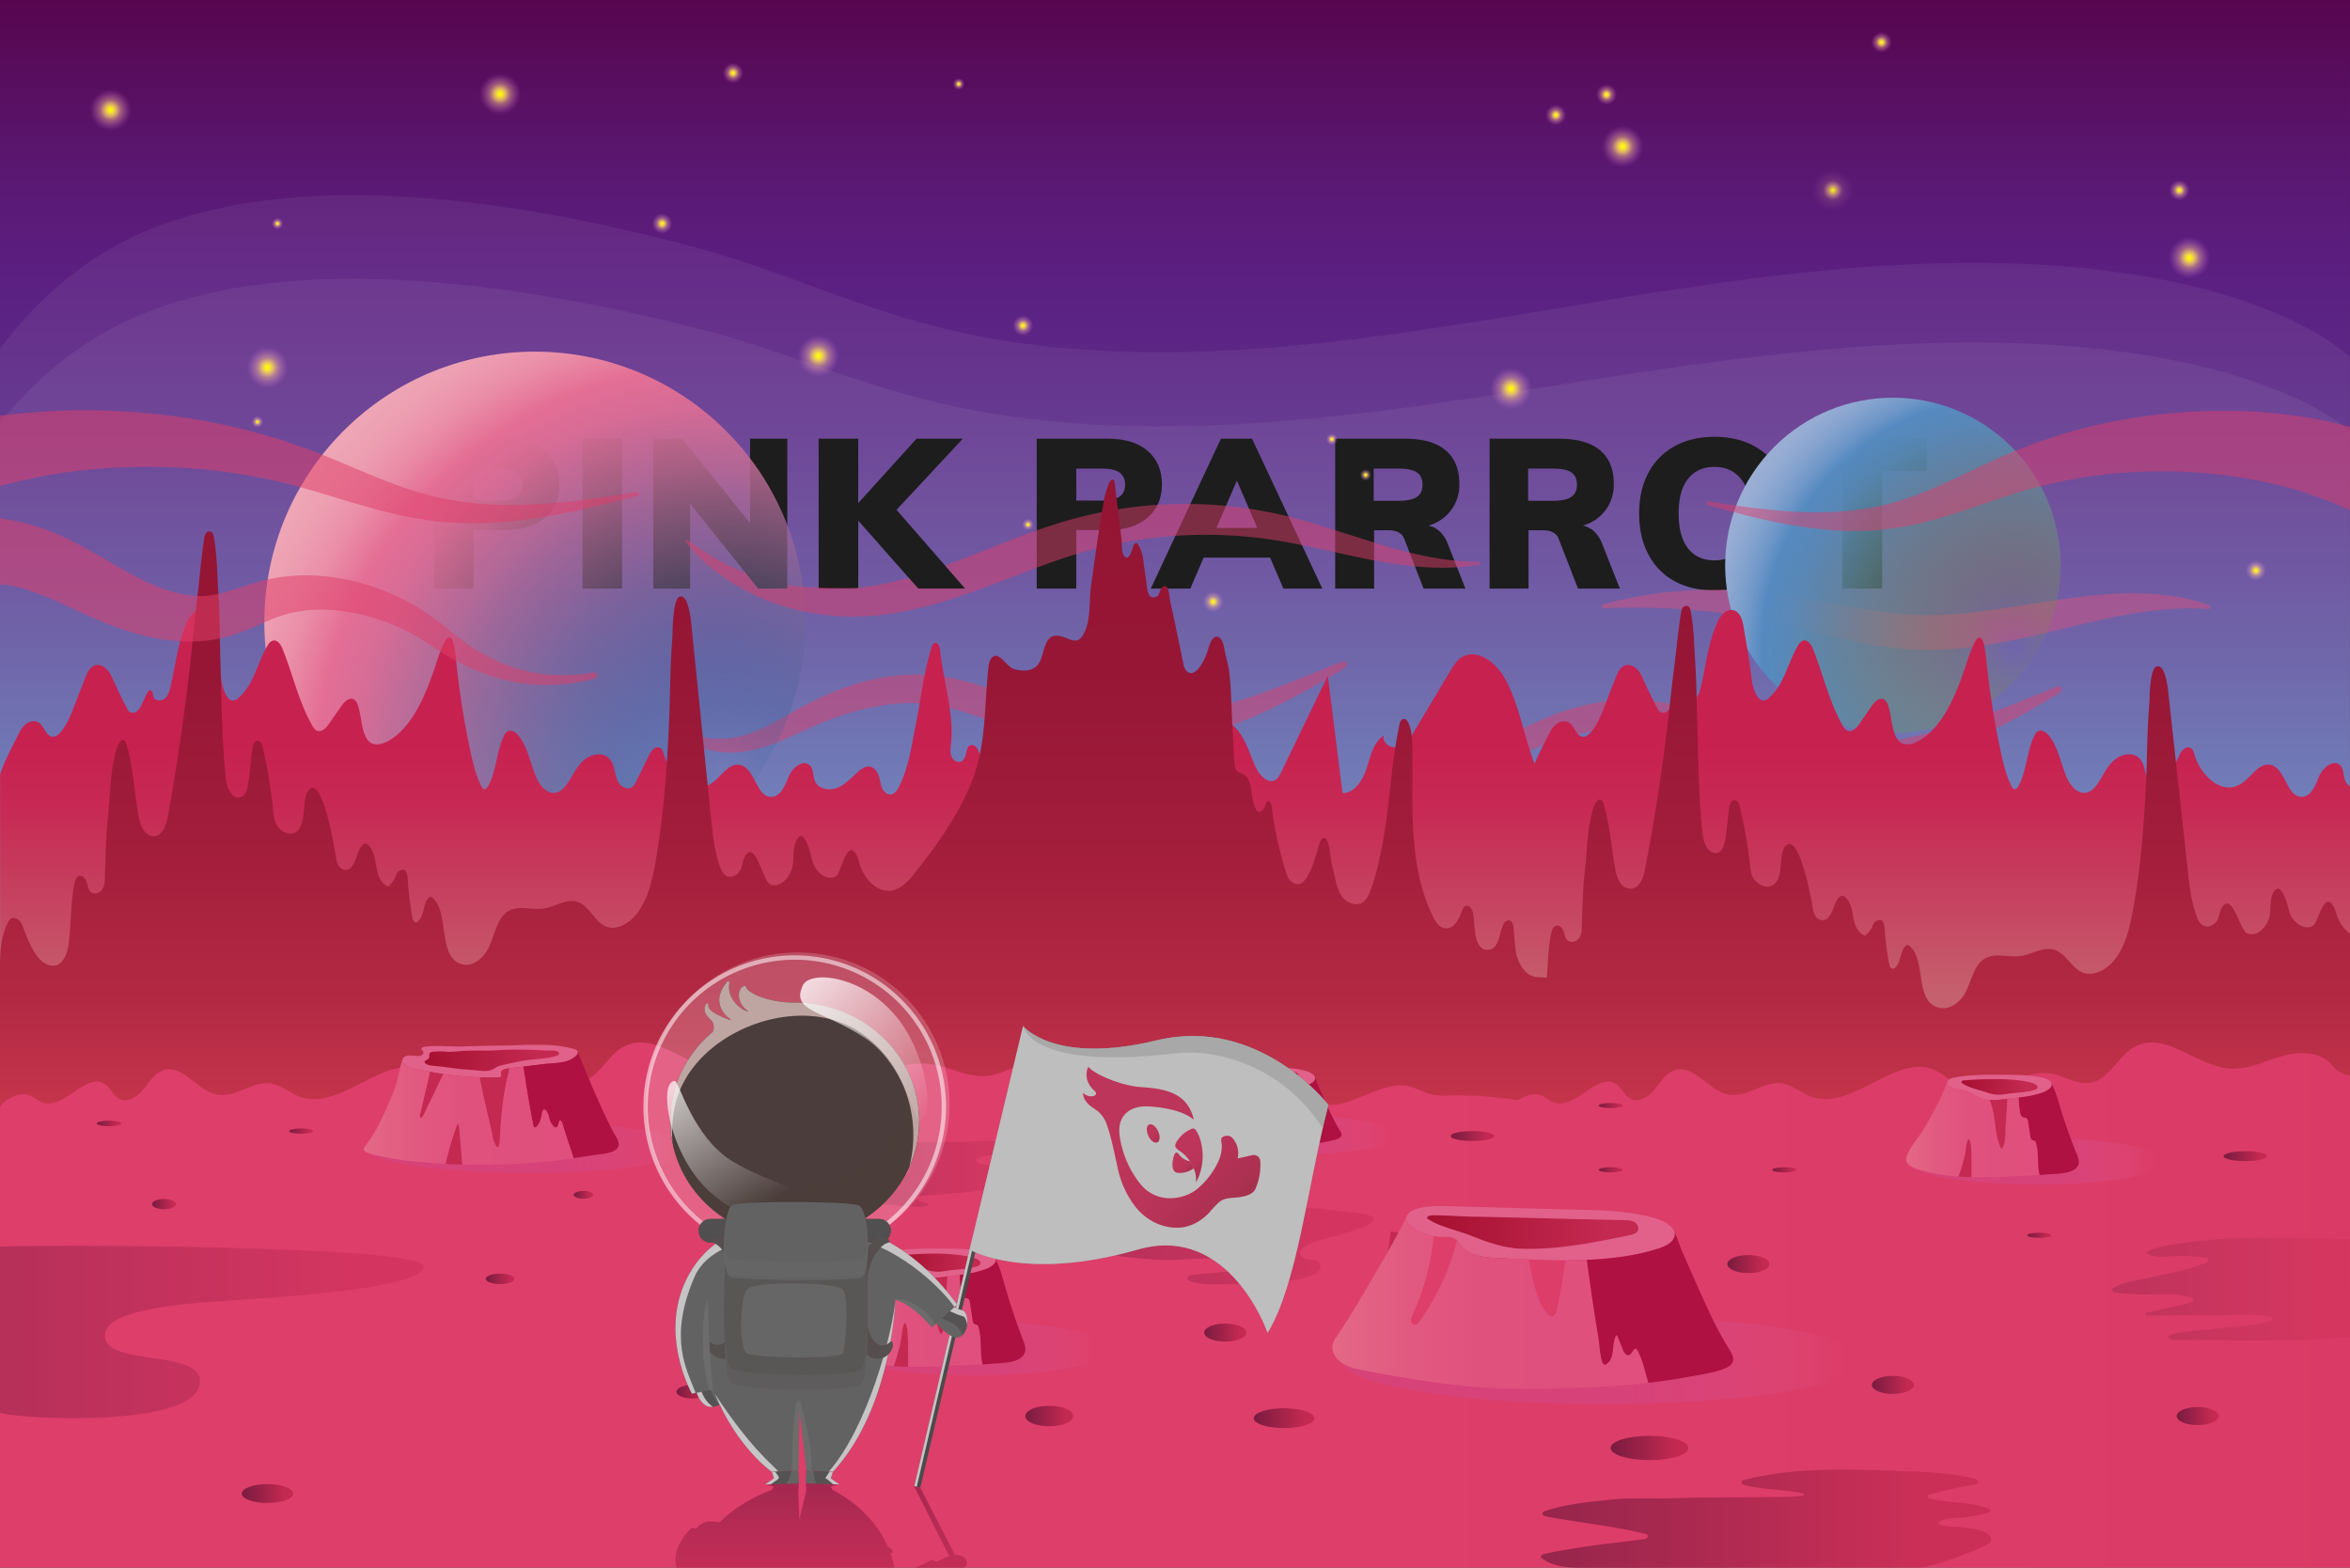 <svg xmlns="http://www.w3.org/2000/svg" xmlns:xlink="http://www.w3.org/1999/xlink" viewBox="0 0 1619 1080"><rect x="0" y="0" width="1619" height="1080" fill="#333333" stroke="none"/><defs><style>.cls-1{fill:none;}.cls-121,.cls-128,.cls-2{isolation:isolate;}.cls-3{fill:url(#Degradado_sin_nombre_410);}.cls-4{mix-blend-mode:overlay;}.cls-118,.cls-120,.cls-133,.cls-5{fill:#fff;}.cls-5{opacity:0.06;}.cls-6{opacity:0.45;}.cls-7{fill:#e05079;}.cls-8{opacity:0.49;}.cls-9{fill:#de3e6a;}.cls-10,.cls-11{mix-blend-mode:hard-light;}.cls-10{fill:url(#Degradado_sin_nombre_240);}.cls-11{fill:url(#Degradado_sin_nombre_265);}.cls-12{fill:url(#Degradado_sin_nombre_89);}.cls-114,.cls-13,.cls-130,.cls-137,.cls-141,.cls-143{opacity:0.5;}.cls-14{fill:url(#Degradado_sin_nombre_436);}.cls-15{fill:url(#Degradado_sin_nombre_397);}.cls-114,.cls-130,.cls-137,.cls-141,.cls-143,.cls-145,.cls-146,.cls-16,.cls-22,.cls-25,.cls-28,.cls-31{mix-blend-mode:multiply;}.cls-16{fill:url(#Degradado_sin_nombre_449);}.cls-17{fill:#e1618b;}.cls-18{fill:url(#Degradado_sin_nombre_419);}.cls-19{fill:#c42951;}.cls-20{fill:#ae1142;}.cls-21{fill:url(#Degradado_sin_nombre_305);}.cls-22{fill:url(#Degradado_sin_nombre_447);}.cls-23{fill:url(#Degradado_sin_nombre_305-2);}.cls-24{fill:url(#Degradado_sin_nombre_419-2);}.cls-25{fill:url(#Degradado_sin_nombre_447-2);}.cls-26{fill:url(#Degradado_sin_nombre_305-3);}.cls-27{fill:url(#Degradado_sin_nombre_419-3);}.cls-28{fill:url(#Degradado_sin_nombre_447-3);}.cls-29{fill:url(#Degradado_sin_nombre_419-4);}.cls-30{fill:url(#Degradado_sin_nombre_305-4);}.cls-31{fill:url(#Degradado_sin_nombre_447-4);}.cls-32{fill:url(#Degradado_sin_nombre_419-5);}.cls-33{fill:url(#Degradado_sin_nombre_305-5);}.cls-146,.cls-34,.cls-36{opacity:0.4;}.cls-34{fill:url(#Degradado_sin_nombre_293);}.cls-35,.cls-38{opacity:0.29;}.cls-35{fill:url(#Degradado_sin_nombre_293-2);}.cls-36{fill:url(#Degradado_sin_nombre_293-3);}.cls-112,.cls-37{opacity:0.71;}.cls-37{fill:url(#Degradado_sin_nombre_293-4);}.cls-39{fill:url(#Degradado_sin_nombre_293-5);}.cls-40{fill:url(#Degradado_sin_nombre_293-6);}.cls-41{fill:url(#Degradado_sin_nombre_293-7);}.cls-42{fill:url(#Degradado_sin_nombre_293-8);}.cls-43{fill:url(#Degradado_sin_nombre_293-9);}.cls-44{fill:url(#Degradado_sin_nombre_293-10);}.cls-45{fill:url(#Degradado_sin_nombre_293-11);}.cls-46{fill:url(#Degradado_sin_nombre_293-12);}.cls-47{fill:url(#Degradado_sin_nombre_293-13);}.cls-48{fill:url(#Degradado_sin_nombre_293-14);}.cls-49{fill:url(#Degradado_sin_nombre_293-15);}.cls-50{fill:url(#Degradado_sin_nombre_293-16);}.cls-51{fill:url(#Degradado_sin_nombre_293-17);}.cls-52{fill:url(#Degradado_sin_nombre_293-18);}.cls-53{fill:url(#Degradado_sin_nombre_293-19);}.cls-54{fill:url(#Degradado_sin_nombre_293-20);}.cls-55{fill:url(#Degradado_sin_nombre_293-21);}.cls-56{fill:url(#Degradado_sin_nombre_293-22);}.cls-57{fill:url(#Degradado_sin_nombre_293-23);}.cls-58{fill:url(#Degradado_sin_nombre_293-24);}.cls-59{fill:url(#Degradado_sin_nombre_293-25);}.cls-60{fill:url(#Degradado_sin_nombre_293-26);}.cls-61{fill:url(#Degradado_sin_nombre_293-27);}.cls-62{fill:url(#Degradado_sin_nombre_293-28);}.cls-63{fill:url(#Degradado_sin_nombre_293-29);}.cls-64{fill:url(#Degradado_sin_nombre_381);}.cls-65{fill:url(#Degradado_sin_nombre_381-2);}.cls-66{fill:url(#Degradado_sin_nombre_381-3);}.cls-67{fill:url(#Degradado_sin_nombre_381-4);}.cls-68{fill:url(#Degradado_sin_nombre_381-5);}.cls-147,.cls-69{opacity:0.3;}.cls-69{fill:url(#Degradado_sin_nombre_381-6);}.cls-70{fill:url(#Degradado_sin_nombre_381-7);}.cls-71{fill:url(#Degradado_sin_nombre_381-8);}.cls-72{fill:url(#Degradado_sin_nombre_381-9);}.cls-73{fill:url(#Degradado_sin_nombre_381-10);}.cls-74{fill:url(#Degradado_sin_nombre_381-11);}.cls-75{fill:url(#Degradado_sin_nombre_381-12);}.cls-76{fill:url(#Degradado_sin_nombre_381-13);}.cls-77{fill:url(#Degradado_sin_nombre_381-14);}.cls-78{fill:url(#Degradado_sin_nombre_381-15);}.cls-79{fill:url(#Degradado_sin_nombre_381-16);}.cls-80{fill:url(#Degradado_sin_nombre_381-17);}.cls-81{fill:url(#Degradado_sin_nombre_381-18);}.cls-82{fill:url(#Degradado_sin_nombre_381-19);}.cls-83{fill:url(#Degradado_sin_nombre_381-20);}.cls-84{fill:url(#Degradado_sin_nombre_381-21);}.cls-85{fill:url(#Degradado_sin_nombre_381-22);}.cls-86{fill:url(#Degradado_sin_nombre_381-23);}.cls-87{fill:url(#Degradado_sin_nombre_381-24);}.cls-88{fill:url(#Degradado_sin_nombre_381-25);}.cls-89{fill:url(#Degradado_sin_nombre_381-26);}.cls-90{fill:url(#Degradado_sin_nombre_381-27);}.cls-91{fill:url(#Degradado_sin_nombre_381-28);}.cls-92{fill:url(#Degradado_sin_nombre_381-29);}.cls-93{fill:url(#Degradado_sin_nombre_381-30);}.cls-94{fill:url(#Degradado_sin_nombre_381-31);}.cls-95{fill:url(#Degradado_sin_nombre_381-32);}.cls-96{opacity:0.53;}.cls-97{fill:url(#Degradado_sin_nombre_381-33);}.cls-98{fill:url(#Degradado_sin_nombre_381-34);}.cls-99{fill:url(#Degradado_sin_nombre_381-35);}.cls-100{fill:url(#Degradado_sin_nombre_381-36);}.cls-101{fill:url(#Degradado_sin_nombre_381-37);}.cls-102{fill:url(#Degradado_sin_nombre_381-38);}.cls-103{fill:url(#Degradado_sin_nombre_381-39);}.cls-104{fill:url(#Degradado_sin_nombre_381-40);}.cls-105{fill:url(#Degradado_sin_nombre_381-41);}.cls-106{fill:url(#Degradado_sin_nombre_381-42);}.cls-107{fill:url(#Degradado_sin_nombre_381-43);}.cls-108{fill:url(#Degradado_sin_nombre_381-44);}.cls-109{fill:url(#Degradado_sin_nombre_381-45);}.cls-110{fill:url(#Degradado_sin_nombre_381-46);}.cls-111{clip-path:url(#clip-path);}.cls-112{fill:url(#linear-gradient);}.cls-113{fill:#545252;}.cls-114,.cls-145,.cls-146{fill:#777676;}.cls-115{fill:#c6c4c4;}.cls-116{fill:#4c4a4a;}.cls-117,.cls-147{fill:#636262;}.cls-118{opacity:0.33;}.cls-119{fill:#757474;}.cls-120{opacity:0.07;}.cls-121,.cls-122{fill:#f7436a;}.cls-121,.cls-128{opacity:0.49;}.cls-123{fill:url(#linear-gradient-2);}.cls-124{fill:url(#linear-gradient-3);}.cls-125{fill:url(#linear-gradient-4);}.cls-126{fill:url(#linear-gradient-5);}.cls-127{opacity:0.15;}.cls-129,.cls-130{fill:#21100d;}.cls-131{fill:#af908c;}.cls-132{opacity:0.54;}.cls-134{opacity:0.19;}.cls-135,.cls-136,.cls-137{fill:#514f4f;}.cls-136,.cls-138,.cls-139,.cls-142,.cls-147{mix-blend-mode:screen;}.cls-138,.cls-139{opacity:0.79;}.cls-138{fill:url(#linear-gradient-6);}.cls-139{fill:url(#linear-gradient-7);}.cls-140,.cls-141,.cls-142{fill:#564f4f;}.cls-144{fill:#595656;}.cls-145{opacity:0.2;}</style><linearGradient id="Degradado_sin_nombre_410" x1="809.5" y1="851.61" x2="809.5" gradientUnits="userSpaceOnUse"><stop offset="0.27" stop-color="#6082bc"/><stop offset="0.34" stop-color="#5f71b2"/><stop offset="0.53" stop-color="#5d4597"/><stop offset="0.69" stop-color="#5c2987"/><stop offset="0.78" stop-color="#5b1f81"/><stop offset="0.86" stop-color="#5a1872"/><stop offset="1" stop-color="#57054e"/></linearGradient><radialGradient id="Degradado_sin_nombre_240" cx="-3956.17" cy="-380.9" r="389.91" gradientTransform="matrix(-0.37, -0.93, -0.93, 0.37, -1431.21, -2944.42)" gradientUnits="userSpaceOnUse"><stop offset="0.01" stop-color="#005b96" stop-opacity="0"/><stop offset="0.04" stop-color="#0c5c96" stop-opacity="0.05"/><stop offset="0.23" stop-color="#586296" stop-opacity="0.39"/><stop offset="0.4" stop-color="#946795" stop-opacity="0.65"/><stop offset="0.54" stop-color="#bf6b95" stop-opacity="0.84"/><stop offset="0.65" stop-color="#da6d95" stop-opacity="0.96"/><stop offset="0.72" stop-color="#e46e95"/><stop offset="0.74" stop-color="#e6789b"/><stop offset="0.79" stop-color="#ea8ea8"/><stop offset="0.85" stop-color="#ed9fb2"/><stop offset="0.91" stop-color="#eea8b7"/><stop offset="1" stop-color="#efabb9"/></radialGradient><radialGradient id="Degradado_sin_nombre_265" cx="-4738.66" cy="-811.22" r="241.82" gradientTransform="matrix(-0.37, -0.93, -0.93, 0.37, -1184.77, -3617.45)" gradientUnits="userSpaceOnUse"><stop offset="0.01" stop-color="#8c8f17" stop-opacity="0"/><stop offset="0.16" stop-color="#7d8e46" stop-opacity="0.28"/><stop offset="0.35" stop-color="#6c8c7a" stop-opacity="0.58"/><stop offset="0.52" stop-color="#5f8ba0" stop-opacity="0.81"/><stop offset="0.64" stop-color="#588ab7" stop-opacity="0.95"/><stop offset="0.72" stop-color="#558ac0"/><stop offset="0.76" stop-color="#6f97c8"/><stop offset="0.81" stop-color="#85a3ce"/><stop offset="0.86" stop-color="#96acd3"/><stop offset="0.92" stop-color="#9fb0d6"/><stop offset="1" stop-color="#a2b2d7"/></radialGradient><linearGradient id="Degradado_sin_nombre_89" x1="809.64" y1="842.92" x2="809.64" y2="420.25" gradientUnits="userSpaceOnUse"><stop offset="0.37" stop-color="#c5616e"/><stop offset="0.54" stop-color="#c6405f"/><stop offset="0.68" stop-color="#c72954"/><stop offset="0.78" stop-color="#c72150"/></linearGradient><linearGradient id="Degradado_sin_nombre_436" x1="809.64" y1="1079.28" x2="809.64" y2="330.33" gradientUnits="userSpaceOnUse"><stop offset="0.37" stop-color="#cf3c51"/><stop offset="0.39" stop-color="#cb394f"/><stop offset="0.52" stop-color="#b32943"/><stop offset="0.67" stop-color="#a21d3b"/><stop offset="0.82" stop-color="#971636"/><stop offset="1" stop-color="#941434"/></linearGradient><linearGradient id="Degradado_sin_nombre_397" x1="-0.28" y1="899.08" x2="2438.32" y2="899.08" gradientUnits="userSpaceOnUse"><stop offset="0.37" stop-color="#de3e6a"/><stop offset="0.64" stop-color="#db3c67"/><stop offset="0.84" stop-color="#d2345e"/><stop offset="1" stop-color="#c42951"/></linearGradient><linearGradient id="Degradado_sin_nombre_449" x1="251.71" y1="790.76" x2="476.81" y2="790.76" gradientUnits="userSpaceOnUse"><stop offset="0.56" stop-color="#d74278"/><stop offset="0.62" stop-color="#d74278" stop-opacity="0.98"/><stop offset="0.68" stop-color="#d84378" stop-opacity="0.94"/><stop offset="0.73" stop-color="#d84479" stop-opacity="0.85"/><stop offset="0.78" stop-color="#d94579" stop-opacity="0.74"/><stop offset="0.83" stop-color="#db477a" stop-opacity="0.59"/><stop offset="0.88" stop-color="#dc4a7b" stop-opacity="0.4"/><stop offset="0.92" stop-color="#de4d7c" stop-opacity="0.19"/><stop offset="0.96" stop-color="#e04f7d" stop-opacity="0"/></linearGradient><linearGradient id="Degradado_sin_nombre_419" x1="292.41" y1="730.45" x2="385.19" y2="730.45" gradientUnits="userSpaceOnUse"><stop offset="0" stop-color="#a61030"/><stop offset="0.84" stop-color="#c42951"/></linearGradient><linearGradient id="Degradado_sin_nombre_305" x1="250.7" y1="766.02" x2="395.18" y2="766.02" gradientUnits="userSpaceOnUse"><stop offset="0" stop-color="#e46a86"/><stop offset="0.04" stop-color="#e36685"/><stop offset="0.24" stop-color="#e15980"/><stop offset="0.49" stop-color="#e0517e"/><stop offset="0.97" stop-color="#e04f7d"/></linearGradient><linearGradient id="Degradado_sin_nombre_447" x1="577.86" y1="929.07" x2="765.21" y2="929.07" gradientUnits="userSpaceOnUse"><stop offset="0.54" stop-color="#d74278"/><stop offset="0.59" stop-color="#d74278" stop-opacity="0.98"/><stop offset="0.65" stop-color="#d84378" stop-opacity="0.92"/><stop offset="0.71" stop-color="#d94479" stop-opacity="0.82"/><stop offset="0.77" stop-color="#da467a" stop-opacity="0.68"/><stop offset="0.83" stop-color="#dc497b" stop-opacity="0.49"/><stop offset="0.89" stop-color="#de4b7c" stop-opacity="0.27"/><stop offset="0.95" stop-color="#e04f7d" stop-opacity="0.01"/><stop offset="0.96" stop-color="#e04f7d" stop-opacity="0"/></linearGradient><linearGradient id="Degradado_sin_nombre_305-2" x1="576.47" y1="903.8" x2="677.01" y2="903.8" xlink:href="#Degradado_sin_nombre_305"/><linearGradient id="Degradado_sin_nombre_419-2" x1="618.23" y1="869.86" x2="675.43" y2="869.86" xlink:href="#Degradado_sin_nombre_419"/><linearGradient id="Degradado_sin_nombre_447-2" x1="1314.36" y1="800.05" x2="1492.01" y2="800.05" xlink:href="#Degradado_sin_nombre_447"/><linearGradient id="Degradado_sin_nombre_305-3" x1="1313.08" y1="778.17" x2="1405.23" y2="778.17" xlink:href="#Degradado_sin_nombre_305"/><linearGradient id="Degradado_sin_nombre_419-3" x1="1351.36" y1="748.78" x2="1403.78" y2="748.78" xlink:href="#Degradado_sin_nombre_419"/><linearGradient id="Degradado_sin_nombre_447-3" x1="924.23" y1="937" x2="1284.84" y2="937" xlink:href="#Degradado_sin_nombre_447"/><linearGradient id="Degradado_sin_nombre_419-4" x1="983.12" y1="848.78" x2="1128.71" y2="848.78" xlink:href="#Degradado_sin_nombre_419"/><linearGradient id="Degradado_sin_nombre_305-4" x1="917.92" y1="897.69" x2="1135.63" y2="897.69" xlink:href="#Degradado_sin_nombre_305"/><linearGradient id="Degradado_sin_nombre_447-4" x1="802.67" y1="781.94" x2="965.09" y2="781.94" xlink:href="#Degradado_sin_nombre_447"/><linearGradient id="Degradado_sin_nombre_419-5" x1="829.19" y1="742.2" x2="894.76" y2="742.2" xlink:href="#Degradado_sin_nombre_419"/><linearGradient id="Degradado_sin_nombre_305-5" x1="799.82" y1="764.23" x2="897.88" y2="764.23" xlink:href="#Degradado_sin_nombre_305"/><linearGradient id="Degradado_sin_nombre_293" y1="917.64" x2="291.95" y2="917.64" gradientUnits="userSpaceOnUse"><stop offset="0" stop-color="#791b40"/><stop offset="0.84" stop-color="#c42951"/></linearGradient><linearGradient id="Degradado_sin_nombre_293-2" x1="577.86" y1="808.77" x2="745.65" y2="808.77" xlink:href="#Degradado_sin_nombre_293"/><linearGradient id="Degradado_sin_nombre_293-3" x1="753.86" y1="857.2" x2="946.54" y2="857.2" xlink:href="#Degradado_sin_nombre_293"/><linearGradient id="Degradado_sin_nombre_293-4" x1="1061.59" y1="1046.18" x2="1372.01" y2="1046.18" xlink:href="#Degradado_sin_nombre_293"/><linearGradient id="Degradado_sin_nombre_293-5" x1="1454.87" y1="888.05" x2="1618.92" y2="888.05" xlink:href="#Degradado_sin_nombre_293"/><linearGradient id="Degradado_sin_nombre_293-6" x1="166.56" y1="1028.91" x2="201.94" y2="1028.91" xlink:href="#Degradado_sin_nombre_293"/><linearGradient id="Degradado_sin_nombre_293-7" x1="334.64" y1="881.01" x2="354.31" y2="881.01" xlink:href="#Degradado_sin_nombre_293"/><linearGradient id="Degradado_sin_nombre_293-8" x1="395.22" y1="823.11" x2="408.56" y2="823.11" xlink:href="#Degradado_sin_nombre_293"/><linearGradient id="Degradado_sin_nombre_293-9" x1="600.42" y1="770.14" x2="614.61" y2="770.14" xlink:href="#Degradado_sin_nombre_293"/><linearGradient id="Degradado_sin_nombre_293-10" x1="66.65" y1="773.95" x2="83.56" y2="773.95" xlink:href="#Degradado_sin_nombre_293"/><linearGradient id="Degradado_sin_nombre_293-11" x1="466.04" y1="958.76" x2="487.83" y2="958.76" xlink:href="#Degradado_sin_nombre_293"/><linearGradient id="Degradado_sin_nombre_293-12" x1="706.39" y1="867.04" x2="722.85" y2="867.04" xlink:href="#Degradado_sin_nombre_293"/><linearGradient id="Degradado_sin_nombre_293-13" x1="104.73" y1="829.5" x2="121.2" y2="829.5" xlink:href="#Degradado_sin_nombre_293"/><linearGradient id="Degradado_sin_nombre_293-14" x1="756.98" y1="772.18" x2="773.44" y2="772.18" xlink:href="#Degradado_sin_nombre_293"/><linearGradient id="Degradado_sin_nombre_293-15" x1="199.21" y1="779.2" x2="215.67" y2="779.2" xlink:href="#Degradado_sin_nombre_293"/><linearGradient id="Degradado_sin_nombre_293-16" x1="1220.95" y1="805.9" x2="1237.41" y2="805.9" xlink:href="#Degradado_sin_nombre_293"/><linearGradient id="Degradado_sin_nombre_293-17" x1="1101.38" y1="761.63" x2="1117.85" y2="761.63" xlink:href="#Degradado_sin_nombre_293"/><linearGradient id="Degradado_sin_nombre_293-18" x1="1101.38" y1="805.9" x2="1117.85" y2="805.9" xlink:href="#Degradado_sin_nombre_293"/><linearGradient id="Degradado_sin_nombre_293-19" x1="1396.61" y1="851.01" x2="1413.08" y2="851.01" xlink:href="#Degradado_sin_nombre_293"/><linearGradient id="Degradado_sin_nombre_293-20" x1="504.1" y1="848.35" x2="528.86" y2="848.35" xlink:href="#Degradado_sin_nombre_293"/><linearGradient id="Degradado_sin_nombre_293-21" x1="863.75" y1="977.01" x2="905.51" y2="977.01" xlink:href="#Degradado_sin_nombre_293"/><linearGradient id="Degradado_sin_nombre_293-22" x1="1109.61" y1="997.52" x2="1163.18" y2="997.52" xlink:href="#Degradado_sin_nombre_293"/><linearGradient id="Degradado_sin_nombre_293-23" x1="999.42" y1="782.62" x2="1029.37" y2="782.62" xlink:href="#Degradado_sin_nombre_293"/><linearGradient id="Degradado_sin_nombre_293-24" x1="1531.95" y1="796.5" x2="1561.9" y2="796.5" xlink:href="#Degradado_sin_nombre_293"/><linearGradient id="Degradado_sin_nombre_293-25" x1="706.39" y1="975.52" x2="739.32" y2="975.52" xlink:href="#Degradado_sin_nombre_293"/><linearGradient id="Degradado_sin_nombre_293-26" x1="829.61" y1="918.02" x2="858.57" y2="918.02" xlink:href="#Degradado_sin_nombre_293"/><linearGradient id="Degradado_sin_nombre_293-27" x1="1190.01" y1="870.82" x2="1218.98" y2="870.82" xlink:href="#Degradado_sin_nombre_293"/><linearGradient id="Degradado_sin_nombre_293-28" x1="1499.56" y1="975.52" x2="1528.53" y2="975.52" xlink:href="#Degradado_sin_nombre_293"/><linearGradient id="Degradado_sin_nombre_293-29" x1="1289.59" y1="954.08" x2="1318.56" y2="954.08" xlink:href="#Degradado_sin_nombre_293"/><radialGradient id="Degradado_sin_nombre_381" cx="344.48" cy="64.76" r="6.89" gradientUnits="userSpaceOnUse"><stop offset="0" stop-color="#fdff00"/><stop offset="0.25" stop-color="#fee04d" stop-opacity="0.7"/><stop offset="0.52" stop-color="#fec399" stop-opacity="0.4"/><stop offset="0.75" stop-color="#ffadd0" stop-opacity="0.18"/><stop offset="0.91" stop-color="#ff9ff2" stop-opacity="0.05"/><stop offset="1" stop-color="#ff9aff" stop-opacity="0"/></radialGradient><radialGradient id="Degradado_sin_nombre_381-2" cx="344.48" cy="64.76" r="14.48" xlink:href="#Degradado_sin_nombre_381"/><radialGradient id="Degradado_sin_nombre_381-3" cx="76.18" cy="75.79" r="6.89" xlink:href="#Degradado_sin_nombre_381"/><radialGradient id="Degradado_sin_nombre_381-4" cx="76.18" cy="75.79" r="14.48" xlink:href="#Degradado_sin_nombre_381"/><radialGradient id="Degradado_sin_nombre_381-5" cx="1262.72" cy="131.04" r="6.89" xlink:href="#Degradado_sin_nombre_381"/><radialGradient id="Degradado_sin_nombre_381-6" cx="1262.72" cy="131.04" r="14.48" xlink:href="#Degradado_sin_nombre_381"/><radialGradient id="Degradado_sin_nombre_381-7" cx="1508.32" cy="177.63" r="6.89" xlink:href="#Degradado_sin_nombre_381"/><radialGradient id="Degradado_sin_nombre_381-8" cx="1508.32" cy="177.63" r="14.48" xlink:href="#Degradado_sin_nombre_381"/><radialGradient id="Degradado_sin_nombre_381-9" cx="1117.85" cy="100.95" r="6.89" xlink:href="#Degradado_sin_nombre_381"/><radialGradient id="Degradado_sin_nombre_381-10" cx="1117.85" cy="100.95" r="14.48" xlink:href="#Degradado_sin_nombre_381"/><radialGradient id="Degradado_sin_nombre_381-11" cx="563.82" cy="245.2" r="6.89" xlink:href="#Degradado_sin_nombre_381"/><radialGradient id="Degradado_sin_nombre_381-12" cx="563.82" cy="245.2" r="14.48" xlink:href="#Degradado_sin_nombre_381"/><radialGradient id="Degradado_sin_nombre_381-13" cx="1040.96" cy="267.7" r="6.89" xlink:href="#Degradado_sin_nombre_381"/><radialGradient id="Degradado_sin_nombre_381-14" cx="1040.96" cy="267.7" r="14.48" xlink:href="#Degradado_sin_nombre_381"/><radialGradient id="Degradado_sin_nombre_381-15" cx="184.25" cy="253.23" r="6.89" xlink:href="#Degradado_sin_nombre_381"/><radialGradient id="Degradado_sin_nombre_381-16" cx="184.25" cy="253.23" r="14.48" xlink:href="#Degradado_sin_nombre_381"/><radialGradient id="Degradado_sin_nombre_381-17" cx="456.19" cy="154.02" r="3.45" xlink:href="#Degradado_sin_nombre_381"/><radialGradient id="Degradado_sin_nombre_381-18" cx="456.19" cy="154.02" r="7.24" xlink:href="#Degradado_sin_nombre_381"/><radialGradient id="Degradado_sin_nombre_381-19" cx="505.03" cy="50.28" r="3.45" xlink:href="#Degradado_sin_nombre_381"/><radialGradient id="Degradado_sin_nombre_381-20" cx="505.03" cy="50.28" r="7.24" xlink:href="#Degradado_sin_nombre_381"/><radialGradient id="Degradado_sin_nombre_381-21" cx="704.77" cy="224.28" r="3.45" xlink:href="#Degradado_sin_nombre_381"/><radialGradient id="Degradado_sin_nombre_381-22" cx="704.77" cy="224.28" r="7.24" xlink:href="#Degradado_sin_nombre_381"/><radialGradient id="Degradado_sin_nombre_381-23" cx="1296.21" cy="29.13" r="3.45" xlink:href="#Degradado_sin_nombre_381"/><radialGradient id="Degradado_sin_nombre_381-24" cx="1296.21" cy="29.13" r="7.24" xlink:href="#Degradado_sin_nombre_381"/><radialGradient id="Degradado_sin_nombre_381-25" cx="1554.16" cy="392.99" r="3.45" xlink:href="#Degradado_sin_nombre_381"/><radialGradient id="Degradado_sin_nombre_381-26" cx="1554.16" cy="392.99" r="7.24" xlink:href="#Degradado_sin_nombre_381"/><radialGradient id="Degradado_sin_nombre_381-27" cx="1501.43" cy="131.04" r="3.45" xlink:href="#Degradado_sin_nombre_381"/><radialGradient id="Degradado_sin_nombre_381-28" cx="1501.43" cy="131.04" r="7.24" xlink:href="#Degradado_sin_nombre_381"/><radialGradient id="Degradado_sin_nombre_381-29" cx="1106.81" cy="65.18" r="3.45" xlink:href="#Degradado_sin_nombre_381"/><radialGradient id="Degradado_sin_nombre_381-30" cx="1106.81" cy="65.18" r="7.24" xlink:href="#Degradado_sin_nombre_381"/><radialGradient id="Degradado_sin_nombre_381-31" cx="1071.9" cy="79.23" r="3.45" xlink:href="#Degradado_sin_nombre_381"/><radialGradient id="Degradado_sin_nombre_381-32" cx="1071.9" cy="79.23" r="7.24" xlink:href="#Degradado_sin_nombre_381"/><radialGradient id="Degradado_sin_nombre_381-33" cx="835.79" cy="414.52" r="3.45" xlink:href="#Degradado_sin_nombre_381"/><radialGradient id="Degradado_sin_nombre_381-34" cx="835.79" cy="414.52" r="7.24" xlink:href="#Degradado_sin_nombre_381"/><radialGradient id="Degradado_sin_nombre_381-35" cx="177.36" cy="290.63" r="1.95" xlink:href="#Degradado_sin_nombre_381"/><radialGradient id="Degradado_sin_nombre_381-36" cx="177.36" cy="290.63" r="4.09" xlink:href="#Degradado_sin_nombre_381"/><radialGradient id="Degradado_sin_nombre_381-37" cx="660.52" cy="57.86" r="1.95" xlink:href="#Degradado_sin_nombre_381"/><radialGradient id="Degradado_sin_nombre_381-38" cx="660.52" cy="57.86" r="4.09" xlink:href="#Degradado_sin_nombre_381"/><radialGradient id="Degradado_sin_nombre_381-39" cx="708.22" cy="361.37" r="1.95" xlink:href="#Degradado_sin_nombre_381"/><radialGradient id="Degradado_sin_nombre_381-40" cx="708.22" cy="361.37" r="4.09" xlink:href="#Degradado_sin_nombre_381"/><radialGradient id="Degradado_sin_nombre_381-41" cx="191.15" cy="154.02" r="1.95" xlink:href="#Degradado_sin_nombre_381"/><radialGradient id="Degradado_sin_nombre_381-42" cx="191.15" cy="154.02" r="4.08" xlink:href="#Degradado_sin_nombre_381"/><radialGradient id="Degradado_sin_nombre_381-43" cx="940.84" cy="327.19" r="1.95" xlink:href="#Degradado_sin_nombre_381"/><radialGradient id="Degradado_sin_nombre_381-44" cx="940.84" cy="327.19" r="4.09" xlink:href="#Degradado_sin_nombre_381"/><radialGradient id="Degradado_sin_nombre_381-45" cx="917.56" cy="302.56" r="1.95" xlink:href="#Degradado_sin_nombre_381"/><radialGradient id="Degradado_sin_nombre_381-46" cx="917.56" cy="302.56" r="4.09" xlink:href="#Degradado_sin_nombre_381"/><clipPath id="clip-path"><rect class="cls-1" x="436.86" y="997.52" width="315.23" height="82.48"/></clipPath><linearGradient id="linear-gradient" x1="593.85" y1="1274.6" x2="593.85" y2="1008.02" gradientUnits="userSpaceOnUse"><stop offset="0.49" stop-color="#c42951"/><stop offset="0.63" stop-color="#c12850"/><stop offset="0.74" stop-color="#b7264e"/><stop offset="0.84" stop-color="#a5234a"/><stop offset="0.94" stop-color="#8d1f45"/><stop offset="1" stop-color="#791b40"/></linearGradient><linearGradient id="linear-gradient-2" x1="789.9" y1="776.25" x2="799.05" y2="785.4" gradientUnits="userSpaceOnUse"><stop offset="0.37" stop-color="#de3e6a"/><stop offset="0.59" stop-color="#dc3d68" stop-opacity="0.99"/><stop offset="0.75" stop-color="#d73863" stop-opacity="0.97"/><stop offset="0.89" stop-color="#ce315b" stop-opacity="0.94"/><stop offset="1" stop-color="#c42951" stop-opacity="0.9"/></linearGradient><linearGradient id="linear-gradient-3" x1="807.6" y1="796.56" x2="819.15" y2="808.11" xlink:href="#linear-gradient-2"/><linearGradient id="linear-gradient-4" x1="811.86" y1="784.48" x2="832.92" y2="805.54" xlink:href="#linear-gradient-2"/><linearGradient id="linear-gradient-5" x1="747.52" y1="737.21" x2="847.39" y2="837.08" xlink:href="#linear-gradient-2"/><linearGradient id="linear-gradient-6" x1="562.22" y1="672.45" x2="651.67" y2="762.64" gradientUnits="userSpaceOnUse"><stop offset="0" stop-color="#fff"/><stop offset="1" stop-color="#fff" stop-opacity="0"/></linearGradient><linearGradient id="linear-gradient-7" x1="462.81" y1="734.16" x2="523.97" y2="832.94" xlink:href="#linear-gradient-6"/></defs><title>pink parrot about page graphic sarah new font</title><g class="cls-2"><g id="Layer_5" data-name="Layer 5"><polygon class="cls-3" points="1618.92 851.61 0 851.61 0 0 1619 0 1618.92 851.61"/><g class="cls-4"><path d="M299.1,302.23h49.16q17.69,0,27.4,8.48t9.72,23q0,14.37-9.86,22.91t-27.26,8.56h-21.9v40.31H299.1Zm45.53,42.63Q360,344.86,360,334q0-5.5-3.69-8.33t-11.68-2.83H326.36v22Z"/><path d="M401.33,405.47V302.23h27.26V405.47Z"/><path d="M516.75,302.23h25.66V405.47H522.26l-46.84-58.58v58.58H450.05V302.23h19.86l46.84,58.29Z"/><path d="M664.94,405.47H632.6l-41.32-46.83v46.83H564V302.23h27.26V346.6l40.16-44.37h31.9l-45.67,49Z"/><path d="M714.23,302.23h49.16q17.68,0,27.4,8.48t9.72,23q0,14.37-9.86,22.91t-27.26,8.56h-21.9v40.31H714.23Zm45.53,42.63q15.38,0,15.37-10.88,0-5.5-3.69-8.33t-11.68-2.83H741.49v22Z"/><path d="M884.17,405.47,875,384.15H829.22l-9.14,21.32H792.82l48.29-103.24h21.46L911,405.47Zm-46.11-41.76h28.13l-14.06-32.62Z"/><path d="M1009.6,405.47H980.74L967.4,371.1q-2.31-5.79-10.87-5.79h-9.86v40.16H919.84V302.23h48q18.7,0,28.13,8t9.42,23a28.9,28.9,0,0,1-21.31,28.85,16.1,16.1,0,0,1,7.83,4.07,21.83,21.83,0,0,1,5.51,8.55Zm-33.5-63.15c2.61-1.79,3.92-4.56,3.92-8.34q0-5.94-3.84-8.55t-12.69-2.61H946.38V345h17.11Q972.19,345,976.1,342.32Z"/><path d="M1116,405.47h-28.86l-13.34-34.37q-2.31-5.79-10.87-5.79h-9.86v40.16h-26.83V302.23h48q18.7,0,28.13,8t9.42,23a28.9,28.9,0,0,1-21.31,28.85,16.1,16.1,0,0,1,7.83,4.07,21.83,21.83,0,0,1,5.51,8.55Zm-33.5-63.15c2.61-1.79,3.92-4.56,3.92-8.34q0-5.94-3.85-8.55t-12.68-2.61h-17.11V345h17.11Q1078.62,345,1082.53,342.32Z"/><path d="M1153.58,400.32a43.78,43.78,0,0,1-18-18.48q-6.32-12-6.31-28.13t6.38-28a44.61,44.61,0,0,1,18.05-18.34q11.67-6.45,27.48-6.45t27.48,6.45a43.75,43.75,0,0,1,17.91,18.34q6.23,11.89,6.23,28t-6.23,28.13a43.52,43.52,0,0,1-17.91,18.48q-11.67,6.46-27.48,6.45T1153.58,400.32Zm45.75-22.55q6.6-8.25,6.6-24.06t-6.6-23.86q-6.6-8.19-18.2-8.19T1163,329.78q-6.52,8.12-6.53,23.93t6.53,24.14q6.52,8.19,18.12,8.19T1199.33,377.77Z"/><path d="M1269.15,405.47v-81.2h-30.74v-22h89v22H1296.7v81.2Z"/></g><path class="cls-5" d="M0,1079.28V240.66s34-51.84,95.82-79.44C203,113.35,360.05,138,482,171.28c54.86,15,104.81,38.55,160,53,106.06,27.8,223.28,19.95,333.73,3.63s219.52-39.43,331.87-45.38c237.6-12.57,311.77,63.84,311.77,63.84v832.91Z"/><path class="cls-5" d="M0,1079.28V291.81s34-48.67,95.82-74.6c107.16-45,264.23-21.83,386.14,9.45,54.86,14.07,104.81,36.2,160,49.76,106.06,26.11,223.28,18.74,333.73,3.42s219.52-37,331.87-42.62c237.6-11.8,311.77,60,311.77,60v782.11Z"/><g class="cls-6"><path class="cls-7" d="M1103.36,416.65a277.85,277.85,0,0,1,52.84-9.35,309,309,0,0,1,54.41.22c9.09.78,18.14,2.1,27,3.52s17.57,3.14,26.15,4.79c17.15,3.29,33.88,6.36,50.3,7.51,32.54,2.32,66.12-4.44,101.18-9.73,17.53-2.62,35.58-4.81,53.91-4.88s36.95,2.14,53.65,8.49l-.65,2.38c-35.41-2.57-68.24,5.68-102.13,13.85-17,4.05-34.26,8.26-52.33,11a237.13,237.13,0,0,1-55.91,2.56c-18.81-1.57-36.66-5.53-53.81-9.67s-33.69-8.57-50.42-11.61a436.55,436.55,0,0,0-51.17-6.25,522.23,522.23,0,0,0-52.54-.41Z"/></g><g class="cls-8"><path class="cls-9" d="M470.8,501a28.78,28.78,0,0,0,11.95,6.36A45.62,45.62,0,0,0,496.44,509c9.33-.09,18.23-2.54,26.88-6.47,8.67-3.76,17-8.79,25.89-13.78a217.09,217.09,0,0,1,28.11-13.26,161.08,161.08,0,0,1,30.43-8.67,139.16,139.16,0,0,1,16-1.94A130.12,130.12,0,0,1,640,465c10.93.71,21.47,3.22,31.53,6.13s19.59,6.7,28.92,10.15,18.39,6.83,27.46,9.26a160.72,160.72,0,0,0,27.68,5c18.83,1.72,38.11.44,57.18-2.74,9.55-1.61,19-3.92,28.43-6.47s18.79-5.6,28.09-8.92C888,470.9,906.34,463,925,455.63a2.26,2.26,0,0,1,2,4A540.54,540.54,0,0,1,874.09,489c-18.38,8.64-37.63,16-57.82,20.74a211.87,211.87,0,0,1-62.21,5.81,173,173,0,0,1-31.46-5,310.25,310.25,0,0,1-29.48-9.68c-18.81-7.11-36.69-14.1-54.83-15.88-18.15-1.95-37,1.21-55.23,6.82a238.32,238.32,0,0,0-27,10.55c-9,4-18.25,8.63-28.34,11.91s-21.11,5.14-31.83,3.75a53.21,53.21,0,0,1-15.63-4.16,33,33,0,0,1-12.89-9.94,2.26,2.26,0,0,1,3.3-3.05Z"/></g><g class="cls-8"><path class="cls-9" d="M963,518.29a28.89,28.89,0,0,0,12,6.36,46,46,0,0,0,13.69,1.67c9.34-.09,18.24-2.54,26.88-6.47,8.67-3.76,17-8.79,25.89-13.78a218.46,218.46,0,0,1,28.11-13.27,161.9,161.9,0,0,1,30.44-8.66,136.71,136.71,0,0,1,16-1.94,130,130,0,0,1,16.27.11c10.93.7,21.47,3.21,31.54,6.13s19.58,6.7,28.91,10.14,18.39,6.84,27.46,9.27a162,162,0,0,0,27.68,5c18.83,1.72,38.12.44,57.19-2.74,9.54-1.61,19-3.92,28.42-6.47s18.79-5.6,28.09-8.92c18.69-6.48,37-14.36,55.71-21.74a2.26,2.26,0,0,1,2,4,542.63,542.63,0,0,1-53,29.32c-18.38,8.63-37.63,16-57.82,20.74a212.2,212.2,0,0,1-62.21,5.81,172.74,172.74,0,0,1-31.45-5c-10.3-2.65-20-6.21-29.49-9.68-18.81-7.12-36.69-14.11-54.83-15.88-18.15-2-37,1.21-55.23,6.82a238.24,238.24,0,0,0-27,10.54c-9,4-18.25,8.63-28.34,11.92s-21.11,5.14-31.82,3.75a53.19,53.19,0,0,1-15.64-4.16,33,33,0,0,1-12.89-10,2.26,2.26,0,0,1,3.31-3Z"/></g><circle class="cls-10" cx="368.44" cy="428.58" r="186.33" transform="translate(-195.14 386.05) rotate(-45)"/><circle class="cls-11" cx="1304.08" cy="389.54" r="115.56" transform="translate(106.51 1036.22) rotate(-45)"/><g class="cls-8"><path class="cls-9" d="M1595.34,288.58a360.14,360.14,0,0,0-64.5-5.56,394.76,394.76,0,0,0-63.56,5.31A361,361,0,0,0,1405.92,304c-5,1.55-9.88,3.69-14.8,5.55s-9.75,3.93-14.46,6.07c-9.46,4.24-18.57,8.69-27.6,12.94-18,8.5-35.85,16.18-54.66,20.16s-38.64,4.88-58.49,3.75-39.83-4.08-59.76-7.21l-.54,2.49c19.46,5.38,39,10.64,59.23,14.1s41,5.09,62.06,3a202.42,202.42,0,0,0,31.12-5.67c10.13-2.64,20-5.8,29.69-9.08s19.15-6.62,28.51-9.59c4.68-1.52,9.33-2.88,14-4.07s9.27-2.63,14-3.51a328.45,328.45,0,0,1,57.12-7.78,355.85,355.85,0,0,1,57.16,1.76A313.61,313.61,0,0,1,1583.64,338,268.08,268.08,0,0,1,1619,351.56V294C1611.6,292.14,1602.78,289.92,1595.34,288.58Z"/></g><path class="cls-12" d="M1615.89,538.21c-1.59-3.51-.87-8.11-3.54-10.85-4.53-4.67-12,1.37-14.59,7.4s-5.33,13.85-11.77,14.16c-10.8.51-11.27-20-21.89-22-8.19-1.62-13.16,8.86-20.36,13.16-14.25,8.52-28.41-7.62-32-20.45-.4-1.45-.78-3-1.93-4-1.49-1.21-3.79-.81-5.3.38a13.25,13.25,0,0,0-3.27,4.73l-8.63,17.55a9.84,9.84,0,0,1-2.76,3.86c-2.62,1.87-6.47.57-8.52-1.93s-2.78-5.81-3.5-9-1.61-6.49-3.86-8.8c-4.5-4.62-12.54-3-17.38,1.22s-7.57,10.41-11.18,15.78c-2,3-4.52,5.88-8,6.61-6.28,1.32-11.42-5.15-13.89-11.17-3.86-9.39-5.57-20-11.81-27.92-1.85-2.35-4.89-4.56-7.54-3.22a6.79,6.79,0,0,0-2.72,3.32c-5.26,10.81-5.09,23.79-10.78,34.38-.63,1.17-1.68,2.47-3,2.18-.88-.2-1.42-1.1-1.83-1.92-3.75-7.52-5.72-15.8-7.48-24a580.33,580.33,0,0,1-9.86-62.46c-.47-4.55-.89-9.16-2.38-13.47-.38-1.11-1-2.36-2.16-2.52s-2.22,1.05-2.86,2.15c-3.45,6-5.3,12.77-7.54,19.33-5.92,17.32-15,40.25-31.57,49.67-4,2.26-9.19,3.73-12.86,1a11,11,0,0,1-3.25-4.45c-3-6.7-2.7-14.49-5.24-21.39a6.58,6.58,0,0,0-2.59-3.66c-3.1-1.74-6.53,1.57-8.57,4.51L1281,498.67c-2,2.83-5,6-8.19,4.76-1.54-.61-2.52-2.13-3.35-3.58-9.35-16.38-13.36-35.29-20.46-52.8-1.17-2.88-3.29-6.25-6.32-5.78-1.92.31-3.23,2.1-4.22,3.8-6.92,11.92-9.45,27-19.93,35.84a6.13,6.13,0,0,1-3.24,1.68c-2.45.23-4.35-2.11-5.47-4.34a30.33,30.33,0,0,1-3-10.15c-1.47-12.81-3.49-23.73-5.64-36.44-.77-4.54-2.3-9.92-6.66-11.18a8,8,0,0,0-7.37,2.18,19.83,19.83,0,0,0-4.34,6.8c-6,13.73-7.61,29-11,43.6-.7,3.06-1.61,6.31-4,8.26s-6.76,1.6-7.79-1.35c-.32-.94-.27-2-.58-2.91s-1.22-1.83-2.15-1.55c-.66.2-1,.9-1.34,1.53q-1.9,4-3.83,7.95a13.6,13.6,0,0,1-3.29,4.85c-1.52,1.23-3.86,1.66-5.4.44a6.66,6.66,0,0,1-1.61-2.25q-4.95-9.54-9.42-19.34c-1.23-2.71-2.47-5.49-4.52-7.62s-5.12-3.51-7.94-2.71c-3.64,1-5.49,5-6.88,8.59q-4,10.26-8,20.5c-2.38,6.07-4.84,12.28-9.14,17.13-1.36,1.53-3.09,3-5.11,3-4.82,0-5.87-7.39-10-9.88-2.7-1.62-6.29-.77-8.74,1.2s-4,4.87-5.41,7.71c-1.87,3.75-3.82,7.46-5.67,11.23-1.35,2.73-2.63,5.5-3.8,8.32-7.35-19-10.52-41.26-20.62-59.14-6.09-10.8-19.32-20.79-29.66-14.13-3.49,2.25-5.75,6-7.89,9.55l-24.48,41c-2.73,4.58-5.89,9.51-10.91,11.12s-11.79-2.73-10.31-7.88c-7.11,4.74-9.11,14.18-11.73,22.41s-8.16,17.27-16.66,17.27l-10.17-80.81L882.5,532.26c-.87,1.81-1.82,3.71-3.46,4.82-4.94,3.36-11-2.44-13.6-7.87-4.1-8.58-6.52-18.14-12.34-25.63s-16.79-12.21-24.66-7c-3,2-5.22,5.13-8.6,6.2-4.35,1.37-9-1.28-12.21-4.53-11.68-11.69-13-30.34-21.53-44.57-4.32-7.21-14.43-13.39-20.25-7.38-2.06,2.12-2.82,5.2-3.4,8.12-4.35,22-4.39,46.32-18.2,63.77a10.84,10.84,0,0,1-3.84,3.39c-7.23,3.22-11.83-7.84-13.24-15.74a78.69,78.69,0,0,0-12.31-30.33c-1.34-2-3.24-4.1-5.57-3.76s-3.53,2.81-4.4,5c-2.89,7.18-15.24,55.06-22.41,54.9-3.31-.07-5.55-3.51-6.42-6.75s-1.06-6.81-3-9.55a4.41,4.41,0,0,0-3.69-2.15c-4.44.36-2.82,8.39-6.43,11-2.3,1.68-5.78.12-7.12-2.42s-1.13-5.61-.76-8.47c2.68-20.72-5.36-44.8-7.4-65.58-.24-2.47-1.86-5.81-4.06-4.74a3.89,3.89,0,0,0-1.63,2.5c-5.57,17.23-7.22,34.63-10.77,52.07-3.19,15.75-4.81,30.79-12.37,45.37-1.81,3.48-5.24,6.11-8.94,3a10.54,10.54,0,0,1-3-5.49c-.55-2-.83-4.18-1.57-6.17-2.3-6.17-7.23-8.21-12.54-3.93-4.93,4-9.07,9.12-14.75,11.86s-13.86,1.87-16.49-3.94c-1.59-3.51-.87-8.11-3.54-10.85-4.53-4.67-12,1.37-14.58,7.4s-5.34,13.85-11.78,14.16c-10.8.51-11.26-20-21.89-22-8.19-1.62-13.16,8.86-20.35,13.16-14.25,8.52-28.41-7.62-32-20.45-.4-1.45-.77-3-1.93-4-1.49-1.21-3.79-.81-5.3.38a13.25,13.25,0,0,0-3.27,4.73q-4.31,8.78-8.63,17.55a9.84,9.84,0,0,1-2.76,3.86c-2.62,1.87-6.47.57-8.52-1.93s-2.78-5.81-3.5-9-1.6-6.49-3.86-8.8c-4.5-4.62-12.53-3-17.38,1.22s-7.57,10.41-11.18,15.78c-2,3-4.52,5.88-8,6.61-6.28,1.32-11.42-5.15-13.89-11.17-3.86-9.39-5.57-20-11.81-27.92-1.84-2.35-4.89-4.56-7.54-3.22A6.79,6.79,0,0,0,347.2,507c-5.26,10.81-5.09,23.79-10.77,34.38-.63,1.17-1.69,2.47-3,2.18-.89-.2-1.43-1.1-1.84-1.92-3.75-7.52-5.72-15.8-7.48-24a580.33,580.33,0,0,1-9.86-62.46c-.47-4.55-.89-9.16-2.37-13.47-.39-1.11-1-2.36-2.17-2.52s-2.22,1.05-2.86,2.15c-3.45,6-5.3,12.77-7.54,19.33-5.92,17.32-15,40.25-31.57,49.67-4,2.26-9.19,3.73-12.86,1a11,11,0,0,1-3.25-4.45c-3-6.7-2.69-14.49-5.24-21.39a6.58,6.58,0,0,0-2.59-3.66c-3.1-1.74-6.52,1.57-8.57,4.51l-8.57,12.31c-2,2.83-5,6-8.19,4.76-1.54-.61-2.51-2.13-3.35-3.58-9.35-16.38-13.36-35.29-20.46-52.8-1.17-2.88-3.29-6.25-6.32-5.78-1.92.31-3.23,2.1-4.21,3.8-6.93,11.92-9.46,27-19.93,35.84a6.15,6.15,0,0,1-3.25,1.68c-2.45.23-4.35-2.11-5.47-4.34a30.32,30.32,0,0,1-3-10.15c-1.48-12.81-3.49-23.73-5.65-36.44-.76-4.54-2.3-9.92-6.66-11.18-2.57-.74-5.39.35-7.37,2.18a19.66,19.66,0,0,0-4.33,6.8c-6,13.73-7.62,29-11,43.6-.69,3.06-1.61,6.31-4,8.26s-6.76,1.6-7.78-1.35c-.33-.94-.28-2-.58-2.91s-1.23-1.83-2.16-1.55c-.66.2-1,.9-1.34,1.53q-1.9,4-3.83,7.95a13.6,13.6,0,0,1-3.29,4.85c-1.52,1.23-3.86,1.66-5.39.44A6.53,6.53,0,0,1,87.52,488q-5-9.54-9.42-19.34c-1.24-2.71-2.48-5.49-4.53-7.62s-5.12-3.51-7.94-2.71c-3.64,1-5.49,5-6.88,8.59q-4,10.26-8,20.5c-2.38,6.07-4.84,12.28-9.14,17.13-1.36,1.53-3.09,3-5.11,3-4.82,0-5.87-7.39-10-9.88-2.69-1.62-6.29-.77-8.74,1.2s-4,4.87-5.41,7.71c-1.87,3.75-3.82,7.46-5.67,11.23-1.51,3.05-2.95,6.14-4.22,9.31-.66,1.63-1.31,3.28-1.91,4.93a8.7,8.7,0,0,0-.46,2.3c-.06.84,0,1.69,0,2.54v306H1619.28V542A8.49,8.49,0,0,1,1615.89,538.21Z"/><g class="cls-13"><path class="cls-9" d="M1019.42,387c-23.86.17-46.7-5.28-69.13-12.1l-33.85-10.72c-11.38-3.6-23-7.11-35-9.81a294.75,294.75,0,0,0-146.9,4.47c-11.85,3.48-23.34,7.55-34.57,11.78l-33,13c-5.29,2.07-10.55,4.09-15.82,6l13.79,15.82H632.6L626,398a216.87,216.87,0,0,1-24.39,5.56l-.1,0a103.21,103.21,0,0,1-17.81,1.53c-11,0-31.06-.2-41.26-2.19v2.59H522.26l-8.81-11c-13.44-5.28-23-10.42-38-21.24-2.82-2-3.61-1.25-3-.32l3,4.18c14.24,16.39,33.57,29,54.77,37.2a159.94,159.94,0,0,0,36.38,9.13,163.78,163.78,0,0,0,37.94.43c25.22-2.52,49.08-10,71.54-18.32,11.29-4.12,22.28-8.53,33.24-12.64s21.76-8.1,32.67-11.38A307.59,307.59,0,0,1,877.77,372c11.39,1.81,22.86,4.17,34.43,6.7s23.2,5.32,35.09,7.45c23.59,4.44,48.52,7.13,72.31,2.61Z"/></g><path class="cls-14" d="M1610,630.8a40.76,40.76,0,0,0-1.86-5.49c-6.61-13.14-11,9.48-14.14,12-5.5,4.45-14-1.53-16.39-7.93-1-2.78-5.52-24.32-11.26-14.71-2.87,4.8-1.72,11.35-2.78,16.53-1.45,7-8.49,14.73-15.5,11.75-5.11-2.16-10.2-29.27-17.41-17.61-1.39,2.23-1.62,4.91-2.5,7.36-1.4,3.92-6.65,7.41-11,4.45-1.82-1.24-2.78-3.27-3.56-5.24-3.87-9.82-5-20.34-6.18-30.74L1494.3,481.46c-.4-3.71-1.81-24.42-8.52-22.34-4.92,1.52-4.74,22.35-5.09,26.63-1.61,19.26-1.41,38.6-2.43,57.89-1.5,28.59-3.78,57.2-9.18,85.4-2.25,11.7-5.15,23.8-13.08,33.12-4.54,5.34-13.2,10.73-20.76,7.94-8.37-3.1-11.72-13.65-20.39-15.92-7.47-2-14.8,3.2-22.46,4.36-5.26.79-10.62-.34-16-.31-16.31.07-16.65,15-22.41,25.63-3.47,6.43-10.84,12.23-18.31,10.32-17-4.36-8.32-33-20.27-42.62a2.07,2.07,0,0,0-1.33-.58,2,2,0,0,0-1.18.63c-4.18,4-2.89,11.23-7.27,15a2.65,2.65,0,0,1-1.47.74c-1.52.13-2.3-1.64-2.56-3q-2-10.53-3-21.2c-.3-3.31.32-12-6.07-8.65-1.5.79-2.06,2.5-2.74,4a16.65,16.65,0,0,1-4.84,6.08c-10.87-4.37-5.93-18.76-13.38-26.29a3.75,3.75,0,0,0-1.62-1.1c-1.53-.43-3,.81-3.86,2.06-2.3,3.36-3,7.47-5.07,10.94-1.09,1.81-2.79,3.55-5,3.74a6,6,0,0,1-5.29-2.87,15.33,15.33,0,0,1-1.85-5.72c-.75-4.07-8.68-50.2-18-43.16a8.08,8.08,0,0,0-2.35,3.49c-2.68,6.43-.09,20.32-7.42,24.24-5.27,2.82-12-1.8-13.82-6.27a29.52,29.52,0,0,1-1.67-8.27,299.31,299.31,0,0,0-7.2-40.1c-.44-1.74-1.32-3.83-3.23-4-2.29-.17-3.39,2.52-3.74,4.63-1.41,8.51-1.59,17.54-3.61,25.89-1.48,6.16-7.17,8-11.21,3-3.11-3.84-3.62-9.52-4.06-14.12-2.35-24.34-2.6-48.78-3.31-73.19-.39-13.66-.46-27.33-1.34-41-.75-11.76-.91-24.07-3.16-35.61-.28-1.4-.87-3-2.33-3.4a3.13,3.13,0,0,0-3.21,1.35,7.82,7.82,0,0,0-1.07,3.33c-2.12,13.11-3.28,26.3-5,39.57-1.76,13.47-3,27-4.64,40.48q-5.94,49-15.39,97.56c-1.07,5.45-3.66,12.2-9.62,12.47-6.46.29-9.51-7.19-10.61-13.11-2.78-15-3.71-31-8.22-45.59-.41-1.32-1.35-3-2.82-2.7a2.74,2.74,0,0,0-1.42.89c-1.78,1.87-2.57,4.35-3.25,6.77-3.91,13.93-3.66,27.41-5.33,41.44-1.61,13.6-1.53,27-2.21,40.6a9.92,9.92,0,0,1-2.38,6.51c-1.69,1.73-4.72,2.49-6.8,1.17s-2.44-4-3.09-6.21-2.53-4.77-5-4.34c-2.23.39-3.14,2.85-3.59,4.91-2.26,10.35-2.27,20.74-3.16,31-2.44-.26-4.74-.35-6.45-.44-7.77-.37-12.87-8.49-14.52-16.09-1.29-6-1.24-12.07-1.94-18.11a8.66,8.66,0,0,0-.79-3.19,3,3,0,0,0-2.63-1.7c-7,.42-4.1,18.77-13.31,20.21-11.55,1.79-9.52-19.09-11.21-25.39a8.71,8.71,0,0,0-1.75-3.75,3.18,3.18,0,0,0-3.78-.8,4.57,4.57,0,0,0-1.62,2.32c-2.09,5-5.14,14-12.38,12.81-3.65-.58-6-4.1-7.68-7.4-18.67-37.33-13.6-82-14.7-122.31-.07-2.57-1.85-17.34-7-14a4.7,4.7,0,0,0-1.62,3.12c-6.29,28.89-6.73,59-12.92,88.22-2,9.29-4,18.64-7.56,27.44-1.12,2.75-2.53,5.59-5,7.18-4.29,2.72-10.3.6-13.55-3.3s-4.43-9.07-5.51-14c-1-4.46-2.15-8.93-2.92-13.43-.7-4.11-.64-8.13-2.62-12a2.92,2.92,0,0,0-1.61-1.66c-1.36-.36-2.45,1.13-3,2.42-2.2,5.17-8.71,38.94-20.62,26.82-1.64-1.67-2.43-4-3.13-6.21A260.36,260.36,0,0,1,876,555.15c-.22-1.71-1.59-4-3-3a2.43,2.43,0,0,0-.78,1.27,14.1,14.1,0,0,1-1.81,4c-5.42,7.08-7.44-6.9-7.87-9.76-.73-4.87-1.06-11.52-6-14.19-1.56-.86-3.44-1.28-4.6-2.62a8,8,0,0,1-1.44-4.55c-1-13.74-1.56-27.45-2.12-41.21-.29-7-.67-14-1.36-21-.57-5.72-2.4-10.85-3.38-16.51-.43-2.53-.91-5.17-2.44-7.25a4,4,0,0,0-2.48-1.74c-1.49-.21-2.85.93-3.71,2.18-1.64,2.38-2.23,5.3-3.12,8-1.37,4.24-8.21,20.19-14.72,13.14a9.73,9.73,0,0,1-1.92-4.81q-2.94-14.43-6-28.83-1.57-7.41-3.19-14.82c-.46-2.07-.5-8.71-3-9.55-1.36-.46-2.74.73-3.35,2s-.82,2.79-1.65,3.95a4.12,4.12,0,0,1-4.76,1.44c-3.17-1.31-3.17-8.56-3.65-11.39q-1.29-7.74-2.17-15.53c-.16-1.47-3.8-15.64-6.8-7.94-.77,2-2.89,11.36-6.47,6.17-1.68-2.45-1.19-7.93-1.54-10.78-.52-4.39-1.06-8.76-1.6-13.14C770,350,769,341.21,767.92,332.43c-.09-.8-.3-1.75-1.06-2-.94-.34-1.8.65-2.27,1.52-2.72,5-3.75,10.76-4.72,16.39-3.15,18.2-5.5,36.53-8.16,54.8-1.57,10.79.19,24.17-5.4,34-4.08,7.16-8.23,3.26-14.74,1.42C719,435,720.21,448.65,716.12,456.28c-3.51,6.54-11.82,6.53-18,4.44-4.15-1.42-8.29-9.36-12.42-8.92-3.15.33-4.31,4.24-4.66,7.38-2.89,25.7-1.45,52.64-10.76,77.2-9,23.65-24.14,45.07-39.86,64.77-4.22,5.28-9,10.91-15.6,12.23-10.6,2.12-19.41-8.14-22.33-17.35a47.67,47.67,0,0,0-1.85-5.91c-6.62-14.16-11,10.2-14.15,12.93-5.5,4.79-14-1.66-16.39-8.55-1-3-5.52-26.21-11.26-15.86-2.87,5.18-1.72,12.24-2.78,17.82-1.45,7.57-8.49,15.87-15.5,12.67-5.11-2.34-10.2-31.55-17.41-19-1.39,2.41-1.62,5.3-2.5,7.94-1.4,4.22-6.65,8-11,4.79-1.82-1.34-2.78-3.53-3.56-5.65-3.87-10.57-5-21.91-6.18-33.11l-13.14-129c-.4-4-1.81-26.31-8.51-24.08-4.93,1.65-4.74,24.09-5.1,28.7-1.61,20.76-1.41,41.6-2.43,62.38-1.5,30.81-3.78,61.64-9.18,92-2.25,12.6-5.15,25.63-13.08,35.68-4.54,5.75-13.2,11.56-20.76,8.55-8.37-3.33-11.72-14.7-20.39-17.15-7.47-2.11-14.8,3.45-22.46,4.7-5.26.85-10.62-.36-15.95-.34-16.31.08-16.65,16.12-22.41,27.62-3.47,6.93-10.84,13.18-18.31,11.12-17-4.69-8.32-35.61-20.27-45.92a2,2,0,0,0-1.33-.63,1.88,1.88,0,0,0-1.18.69c-4.18,4.3-2.89,12.09-7.27,16.19a2.56,2.56,0,0,1-1.47.8c-1.52.15-2.29-1.77-2.56-3.28-1.32-7.56-2.32-15.19-3-22.84-.3-3.57.32-13-6.07-9.33-1.5.86-2.06,2.69-2.74,4.28a17.85,17.85,0,0,1-4.84,6.56c-10.87-4.72-5.93-20.22-13.38-28.34a3.76,3.76,0,0,0-1.62-1.18c-1.53-.46-3,.88-3.86,2.23-2.3,3.61-3,8-5.07,11.78-1.09,1.95-2.79,3.82-5,4a5.9,5.9,0,0,1-5.3-3.1,17.36,17.36,0,0,1-1.85-6.15c-.75-4.4-8.68-54.1-18-46.51a8.66,8.66,0,0,0-2.35,3.76c-2.68,6.92-.09,21.89-7.42,26.12-5.27,3-12-1.94-13.82-6.76a33.91,33.91,0,0,1-1.67-8.91,345,345,0,0,0-7.2-43.21c-.43-1.87-1.32-4.13-3.23-4.29-2.29-.18-3.39,2.72-3.74,5-1.41,9.17-1.59,18.9-3.6,27.9-1.49,6.63-7.18,8.64-11.21,3.27-3.12-4.13-3.63-10.25-4.07-15.22-2.35-26.22-2.6-52.56-3.31-78.85-.39-14.72-.46-29.46-1.34-44.16-.75-12.68-.91-25.94-3.16-38.38-.28-1.5-.87-3.23-2.33-3.66a3,3,0,0,0-3.21,1.46,8.87,8.87,0,0,0-1.07,3.59c-2.12,14.12-3.28,28.33-5,42.63-1.76,14.52-3,29.09-4.64,43.62q-5.94,52.8-15.39,105.12c-1.07,5.88-3.66,13.15-9.62,13.44-6.46.31-9.51-7.75-10.61-14.12-2.78-16.19-3.71-33.36-8.22-49.12-.41-1.44-1.35-3.19-2.82-2.92a2.69,2.69,0,0,0-1.42,1c-1.78,2-2.57,4.69-3.25,7.29-3.91,15-3.66,29.54-5.32,44.66-1.62,14.65-1.54,29.14-2.22,43.74a11.2,11.2,0,0,1-2.38,7c-1.69,1.87-4.72,2.68-6.8,1.26s-2.44-4.26-3.09-6.69-2.53-5.14-5-4.67c-2.23.41-3.14,3.06-3.59,5.29-2.92,14.4-2.06,28.87-4.23,43.09-1.29,8.45-6.67,17.41-16.27,11.68-3.76-2.24-6.29-6-8.39-9.88a85.77,85.77,0,0,1-5.68-12.73c-1.14-3.24-2.44-6.95-5.63-8.21a4.05,4.05,0,0,0-3.77.27,5.56,5.56,0,0,0-1.5,1.92C-.61,646.93,0,661.14,0,674.19v405.09H1619.28V643.56A27.29,27.29,0,0,1,1610,630.8Z"/><path class="cls-15" d="M1606.56,733.88c-7.69-9.72-22.54-9.7-34.45-6.27s-23.57,9.4-35.94,8.56c-22.73-1.56-44.05-25.62-64.48-15.55-12.48,6.15-18.4,23.46-32.18,25.4-8.83,1.24-17-4.65-25.76-6.29-21.51-4-43.77,17.61-63.66,8.5-5.8-2.65-10.27-7.62-16-10.45-27.44-13.54-58,28.39-86.65,17.64-6.79-2.55-12.51-7.93-19.68-9-12.48-1.9-24.1,9.83-36.56,7.75-13.92-2.32-23.85-21.09-37.33-16.9-6.18,1.93-9.77,8.13-13.85,13.16s-10.91,9.53-16.67,6.56c-4.12-2.12-5.81-7.22-9.59-9.9-13-9.22-28.33,17.79-43.34,12.38-3.23-1.17-5.79-3.75-9-4.94-4.5-1.65-10.77.1-15.4,3.28-14.56-1.79-29.16-3.5-43.82-3.21-5.66.11-11.42.51-16.9-.92-4.72-1.22-9-3.75-13.71-5.07-22.53-6.35-52.41,25.47-66,6.4-5.33-7.51-16.81-2.7-25.89-1.15-26.06,4.43-49.42-25.35-75.22-19.58-9.42,2.11-19.15,8.84-27.81,4.58-6.46-3.18-9.82-11.77-16.94-12.85s-12.53,5.87-19.19,8.43c-9.43,3.63-19.85-2-30-1.61-10.54.38-19.9,7.2-30.38,8.35-13.86,1.52-26.86-7-40.74-8.32-13.1-1.26-25.85,3.93-38.74,6.58s-27.21,4.79-35.38-5.54c-7.69-9.72-22.53-9.7-34.44-6.27S507.34,737,495,736.17c-22.73-1.56-44.05-25.62-64.48-15.55-12.48,6.15-18.4,23.46-32.18,25.4-8.83,1.24-17-4.65-25.76-6.29-21.51-4-43.77,17.61-63.66,8.5-5.8-2.65-10.27-7.62-16-10.45-27.45-13.54-58,28.39-86.65,17.64-6.79-2.55-12.51-7.93-19.68-9-12.48-1.9-24.1,9.83-36.56,7.75-13.93-2.32-23.85-21.09-37.33-16.9-6.19,1.93-9.78,8.13-13.86,13.16S87.91,759.94,82.15,757c-4.11-2.12-5.81-7.22-9.58-9.9-13-9.22-28.33,17.79-43.34,12.38-3.23-1.17-5.8-3.75-9-4.94-6.44-2.37-16.49,2.21-20.19,8,0,0-.3,274.93-.3,317.49H1619l.28-338.89A19.77,19.77,0,0,1,1606.56,733.88Z"/><ellipse class="cls-16" cx="364.26" cy="790.76" rx="112.55" ry="17.33"/><path class="cls-17" d="M398.07,724.62c-.32-1.22-1.72-1.74-2.93-2.07-15.83-4.41-33.58-2.37-50-2.26-9,.07-18.08.4-27.12.63-8.38.22-17.56-1-25.8.26-.93.14-2.1.67-1.95,1.59.11.69.93,1,1.27,1.64a1.72,1.72,0,0,1-.31,1.9,3.65,3.65,0,0,1-1.75,1c-2.73.81-10.91-1.9-12.1,2.31a3.91,3.91,0,0,0-.15,1.08c0,2.64,3.08,4,5.64,4.68a219.24,219.24,0,0,0,60.57,6.77c.71,0,1.56-.13,1.85-.78s-.11-1.24-.19-1.87c-.28-2.15,2.53-3.18,4.68-3.43l25.07-3c4.67-.55,10.07-.51,14.85-1.83a16.74,16.74,0,0,0,6.91-3.6C397.52,726.87,398.37,725.76,398.07,724.62Z"/><path class="cls-18" d="M319.58,736.69q-4.68-.42-9.33-1.09c-3.41-.49-6.72-.89-10.12-1.21-2.25-.21-5.66-.32-7.33-2.09s3-1.85,2.94-4.42.2-3.06,3.1-3.39a58.25,58.25,0,0,1,9.71.1c3.71.19,7.61-.5,11.33-.65q7.15-.3,14.32-.17c4.26.07,8.21-.31,12.4-.47a292.8,292.8,0,0,1,29.48.4c1.94.12,6.89-.41,8.41.95,2.32,2.09-1.79,3-3.17,3.3-5.64,1.38-11.48,1.53-17.22,2.25s-11.16,2.1-16.69,3.25a19.28,19.28,0,0,0-5.23,1.63c-1.09.59-2.08,1.37-3.21,1.87-3.81,1.68-9.67.4-13.71.16Q322.41,736.95,319.58,736.69Z"/><path class="cls-19" d="M339.16,782a20.73,20.73,0,0,0,2.27,6.88,8.56,8.56,0,0,0,1.42,1.77c1.25-1.36,1.41-3.36,1.5-5.21.8-15.54,2-30.59,5.84-45.75a7.64,7.64,0,0,0,.38-3.67l-.76.09c-2.15.25-5,1.28-4.68,3.43.08.63.45,1.29.19,1.87s-1.14.76-1.85.78c-4.29.13-8.59.09-12.89,0,.16,1.51.57,3.1.88,4.84C333.57,758.65,336.81,770.26,339.16,782Z"/><path class="cls-20" d="M426.25,788a10.74,10.74,0,0,0-1.9-4.9c-9.93-17.11-26.28-58.52-26.28-58.52.3,1.14-.55,2.25-1.43,3a16.74,16.74,0,0,1-6.91,3.6c-4.78,1.32-10.18,1.28-14.85,1.83l-14.37,1.7c2.06,13.69,4.17,27.39,7,40.92a1.4,1.4,0,0,0,.6,1,1.23,1.23,0,0,0,1.18-.28c2.55-1.87,3.7-6.62,4.13-9.53.15-1.06.54-2.42,1.6-2.44a1.92,1.92,0,0,1,1.47,1c1.33,1.92,1.65,4.33,2.38,6.55a13.45,13.45,0,0,0,2.38,3.82,2,2,0,0,0,2.07.88,2.43,2.43,0,0,0,1.17-1.71l.9-2.85c.76-.6,1.66.56,1.93,1.49,2.37,8,5.19,16,7.73,24,0,.1.07.19.1.29,5-.71,9.89-1.47,14.88-2.28C414.24,795,426.46,794.61,426.25,788Z"/><path class="cls-19" d="M315,774.53a228.53,228.53,0,0,0-8.07,27.26c3.88.21,7.77.35,11.65.46q-1.11-13-2.24-26C316.25,775.44,315.81,774.31,315,774.53Z"/><path class="cls-19" d="M290.08,770.21a5.92,5.92,0,0,0,2-2.65q6.68-13.84,13.34-27.68-4.58-.68-9.12-1.54l-6.78,29.09C289.26,768.43,289.16,769.74,290.08,770.21Z"/><path class="cls-21" d="M395.08,797.7c-2.54-8-5.36-16-7.73-24-.27-.93-1.17-2.09-1.93-1.49l-.9,2.85a2.43,2.43,0,0,1-1.17,1.71,2,2,0,0,1-2.07-.88,13.45,13.45,0,0,1-2.38-3.82c-.73-2.22-1-4.63-2.38-6.55a1.92,1.92,0,0,0-1.47-1c-1.06,0-1.45,1.38-1.6,2.44-.43,2.91-1.58,7.66-4.13,9.53a1.23,1.23,0,0,1-1.18.28,1.4,1.4,0,0,1-.6-1c-2.86-13.53-5-27.23-7-40.92L350.57,736a7.64,7.64,0,0,1-.38,3.67c-3.79,15.16-5,30.21-5.84,45.75-.09,1.85-.25,3.85-1.5,5.21a8.56,8.56,0,0,1-1.42-1.77,20.73,20.73,0,0,1-2.27-6.88c-2.35-11.7-5.59-23.31-7.7-35-.31-1.74-.72-3.33-.88-4.84a221.47,221.47,0,0,1-25.19-2.23q-6.67,13.83-13.34,27.68a5.92,5.92,0,0,1-2,2.65c-.92-.47-.82-1.78-.59-2.78l6.78-29.09q-6.74-1.27-13.37-3c-2.56-.66-5.66-2-5.64-4.68a3.91,3.91,0,0,1,.15-1.08h0c-.5,0-4.08,16.58-4.62,18.06q-3,8.18-6.6,16.14c-3.94,8.82-7.94,17.07-13.88,24.76-2,2.59-2.69,4.44,1.16,5.64,12.08,3.73,24.7,5.36,37.28,6.45,5.39.47,10.77.84,16.17,1.12A228.53,228.53,0,0,1,315,774.53c.82-.22,1.26.91,1.34,1.75q1.13,13,2.24,26,16.79.45,33.58-.29,15.51-.69,31-2.42c4.07-.46,8.08-1,12.08-1.55C395.15,797.89,395.11,797.8,395.08,797.7Z"/><ellipse class="cls-22" cx="671.54" cy="929.07" rx="93.67" ry="18.54"/><path class="cls-17" d="M686,867.39c-.61-3.48-6.55-4.91-9.4-5.45-10.38-2-21.13-1.67-31.65-1.77-10.86-.1-21.82.14-32.5,2.26-2.12.42-4.65,1.33-5,3.46-.26,1.94,1.59,3.5,3.39,4.27,3.51,1.5,7.47,1.43,11,2.91s6.48,3.69,9.88,5.34c5.32,2.58,11.57,2,17.44,1.27,9.79-1.24,20.37-1.81,29.7-5.29C681.56,873.43,686.66,870.86,686,867.39Z"/><path class="cls-19" d="M648.27,918.87c.55,0,.91-.55,1.13-1,2.07-4.73,1.66-10.22,2-15.39q.66-11.08,1.31-22.17c0-.33,0-.66.05-1l-3.44.41a52.35,52.35,0,0,1-10.07.54c4.86,12,3.25,25.81,8.14,37.69C647.53,918.34,647.81,918.83,648.27,918.87Z"/><path class="cls-19" d="M625.42,919.69c-.13-2.91-.3-6.17-2-8.67-2.1,3.44-2,9-2.84,12.91a129.89,129.89,0,0,1-4.83,17.2c3.29.25,6.58.41,9.88.5Q625.92,930.67,625.42,919.69Z"/><path class="cls-23" d="M673.28,912.68a9.53,9.53,0,0,0-1.61-.43c-1.1-.43-1.42-1.79-1.59-3q-.89-6-1.76-11.94a3.63,3.63,0,0,0-1.22-2.66c-.76-.48-1.76-.32-2.59-.65-1.48-.58-2-2.38-2.23-3.95a80.56,80.56,0,0,1-1-11.82c-2.87.36-5.74.67-8.56,1,0,.33,0,.66-.05,1q-.66,11.09-1.31,22.17c-.3,5.17.11,10.66-2,15.39-.22.5-.58,1.1-1.13,1s-.74-.53-.92-1c-4.89-11.88-3.28-25.66-8.14-37.69a19.78,19.78,0,0,1-7.37-1.81c-3.4-1.65-6.35-3.88-9.88-5.34s-7.52-1.41-11-2.91c-1.8-.77-3.65-2.33-3.39-4.27,0,0-4.79,11.94-5.52,13.47-4.1,8.66-8.46,17.22-13.23,25.54-3.14,5.48-13.12,17.19-12.27,23.7.69,5.28,11.6,7.66,15.92,8.81a125.68,125.68,0,0,0,21.2,3.57l2.1.15a129.89,129.89,0,0,0,4.83-17.2c.8-3.93.74-9.47,2.84-12.91,1.71,2.5,1.88,5.76,2,8.67q.51,11,.2,21.94c10.22.26,20.47-.16,30.67-.63,6.91-.31,13.82-.61,20.72-1.09-2.08-8.24-.31-17.51-2.84-25.78A2.44,2.44,0,0,0,673.28,912.68Z"/><path class="cls-20" d="M704.9,923.37a454.24,454.24,0,0,1-14.75-45.25A101.2,101.2,0,0,0,686,867.39c.62,3.47-4.48,6-7.06,7a79.13,79.13,0,0,1-17.7,3.89,80.56,80.56,0,0,0,1,11.82c.26,1.57.75,3.37,2.23,3.95.83.33,1.83.17,2.59.65a3.63,3.63,0,0,1,1.22,2.66q.88,6,1.76,11.94c.17,1.16.49,2.52,1.59,3a9.53,9.53,0,0,1,1.61.43,2.44,2.44,0,0,1,.89,1.45c2.53,8.27.76,17.54,2.84,25.78q3.42-.23,6.86-.53c5-.45,14.13-.26,19.16-3.79a8.37,8.37,0,0,0,2.6-2.83C707.18,929.91,706.05,926.4,704.9,923.37Z"/><path class="cls-24" d="M620.77,864.62l-.48,0c-.85.06-1.93.31-2,1.15-.1.68.52,1.22,1.08,1.59,5.37,3.56,11.58,4.6,17.52,6.75a35.79,35.79,0,0,0,5.61,1.68c4,.7,8,0,12-.67,3.2-.55,19.47-1.28,20.79-4.22,2.58-5.74-20.85-6.95-24.11-7.12C641,863.28,630.87,863.93,620.77,864.62Z"/><ellipse class="cls-25" cx="1403.19" cy="800.05" rx="88.83" ry="16.06"/><path class="cls-17" d="M1413.52,746.64c-.56-3-6-4.25-8.63-4.72-9.51-1.71-19.36-1.45-29-1.53-10-.09-20,.12-29.78,2-1.94.37-4.27,1.16-4.54,3-.24,1.68,1.46,3,3.11,3.7,3.22,1.3,6.85,1.24,10.11,2.52s5.94,3.2,9.06,4.63c4.87,2.23,10.6,1.74,16,1.1,9-1.08,18.67-1.57,27.23-4.59C1409.41,751.87,1414.08,749.65,1413.52,746.64Z"/><path class="cls-19" d="M1378.89,791.22c.51,0,.84-.47,1-.91,1.9-4.1,1.52-8.84,1.8-13.32l1.2-19.21c0-.28,0-.56,0-.85-1.06.12-2.11.23-3.15.36a51,51,0,0,1-9.23.46c4.45,10.42,3,22.35,7.46,32.64C1378.22,790.76,1378.47,791.19,1378.89,791.22Z"/><path class="cls-19" d="M1358,791.93c-.12-2.52-.27-5.34-1.84-7.5-1.93,3-1.87,7.77-2.61,11.17a105.64,105.64,0,0,1-4.43,14.9q4.53.33,9.06.43Q1358.4,801.44,1358,791.93Z"/><path class="cls-26" d="M1401.81,785.86a8.55,8.55,0,0,0-1.47-.37c-1-.37-1.3-1.55-1.46-2.56-.53-3.44-1.07-6.89-1.61-10.33a3,3,0,0,0-1.12-2.3c-.69-.42-1.61-.29-2.37-.57-1.35-.5-1.81-2.07-2-3.42a66.29,66.29,0,0,1-.92-10.24c-2.63.31-5.26.58-7.85.86,0,.29,0,.57,0,.85l-1.2,19.21c-.28,4.48.1,9.22-1.8,13.32-.2.44-.53,1-1,.91s-.67-.46-.84-.83c-4.48-10.29-3-22.22-7.46-32.64a19,19,0,0,1-6.75-1.56c-3.12-1.43-5.83-3.37-9.06-4.63s-6.89-1.22-10.11-2.52c-1.65-.66-3.35-2-3.11-3.7,0,0-4.39,10.34-5,11.66-3.77,7.51-7.76,14.92-12.13,22.12-2.88,4.75-12,14.89-11.25,20.53.63,4.57,10.63,6.63,14.59,7.63a121.14,121.14,0,0,0,19.43,3.09l1.92.13a105.64,105.64,0,0,0,4.43-14.9c.74-3.4.68-8.19,2.61-11.17,1.57,2.16,1.72,5,1.84,7.5q.46,9.5.18,19c9.37.23,18.76-.13,28.11-.54,6.33-.28,12.67-.53,19-.94-1.9-7.15-.28-15.17-2.6-22.34A2,2,0,0,0,1401.81,785.86Z"/><path class="cls-20" d="M1430.8,795.12a380.17,380.17,0,0,1-13.52-39.19,87.63,87.63,0,0,0-3.76-9.29c.56,3-4.11,5.23-6.47,6.06a76,76,0,0,1-16.23,3.37,66.29,66.29,0,0,0,.92,10.24c.23,1.35.69,2.92,2,3.42.76.28,1.68.15,2.37.57a3,3,0,0,1,1.12,2.3c.54,3.44,1.08,6.89,1.61,10.33.16,1,.46,2.19,1.46,2.56a8.55,8.55,0,0,1,1.47.37,2,2,0,0,1,.82,1.25c2.32,7.17.7,15.19,2.6,22.34,2.1-.14,4.2-.29,6.29-.47,4.6-.39,13-.22,17.57-3.28a7.33,7.33,0,0,0,2.38-2.45C1432.89,800.78,1431.86,797.75,1430.8,795.12Z"/><path class="cls-27" d="M1353.69,744.24l-.45,0c-.77.05-1.76.27-1.87,1s.47,1.05,1,1.37c4.92,3.08,10.61,4,16.06,5.85a33.82,33.82,0,0,0,5.14,1.45c3.63.61,7.36,0,11-.58,2.94-.47,17.84-1.11,19-3.65,2.37-5-19.1-6-22.09-6.17A246,246,0,0,0,1353.69,744.24Z"/><path class="cls-19" d="M943.83,901.44a2.78,2.78,0,0,0,2.14,2.77c1.4.17,2.51-1.1,3.33-2.25a151.78,151.78,0,0,0,23.37-50.84,7.55,7.55,0,0,0-2.24-1.59,13.26,13.26,0,0,0-5.55-.63,37.21,37.21,0,0,1-6.82-.55,152.55,152.55,0,0,1-13.18,49.46A8.48,8.48,0,0,0,943.83,901.44Z"/><path class="cls-19" d="M1029.87,897.53a3.72,3.72,0,0,0,2.18,1.36c1.92.2,3-2.16,3.37-4.06q3.39-15.48,5.54-31.19c-7.79,0-15.56-.22-23.17-.53q1.44,8,3.46,15.9C1023,885.67,1025.15,892.52,1029.87,897.53Z"/><path class="cls-17" d="M1153.73,849.51c-.62-3.84-5.1-7.63-12.73-10-18.85-5.85-39.85-5.72-59.38-6.26L999.76,831c-6.73-.19-28.15-1.38-30.8,7.55-1.34,4.48,7.54,9.2,10.74,10.61a37.65,37.65,0,0,0,15.47,2.94c2.06,0,4.2-.14,6.09.69,2.64,1.16,4.15,3.9,6.08,6,6,6.67,16,7.52,25,7.91,35.36,1.54,76.68,4.44,110.84-6.8C1151.07,857.31,1154.35,853.38,1153.73,849.51Z"/><ellipse class="cls-28" cx="1104.54" cy="937" rx="180.31" ry="30.34"/><path class="cls-29" d="M992.38,844.06a42.05,42.05,0,0,1-9.26-4.76c.17-1.64,2.34-2.08,4-2.08,10.55,0,21.23,1,31.63,1,11.15.23,22.29.51,33.44.78,22.3.55,44.61,1.13,66.91,1.54,2.31.05,4.71.12,6.74,1.23s3.47,3.61,2.62,5.75-3.53,2.94-5.84,3.42c-24.48,5-49.38,10.17-74.52,9.29-12.25-.42-23.75-4.6-35-9.09C1007.16,848.79,999.25,846.77,992.38,844.06Z"/><path class="cls-30" d="M1128.51,930.91c-.36-.84-1-1.81-1.86-1.75-.73.05-1.21.75-1.59,1.39-2.81,4.8-5.33,3.36-7.09-1.09-1.25-3.17-2.38-6-3.7-9.14a.74.74,0,0,0-.31-.42c-.34-.17-.69.23-.85.58-2.13,4.66-1.28,10.48-3.22,15.31-.86,2.15-4.45,6.77-5.93,2.54-1.79-5.08-1.85-11.34-2.72-16.67q-1.53-9.33-3-18.68-2.68-17.52-5-35.08c-4.88.21-9.78.31-14.67.31q-2.37,17.2-6.06,34.2c-.45,2.07-1.59,4.66-3.7,4.44a4.08,4.08,0,0,1-2.39-1.49c-5.17-5.5-7.56-13-9.44-20.3-1.49-5.76-2.74-11.57-3.8-17.42-7.1-.29-14.09-.63-20.85-.93-9-.39-19-1.24-25-7.91-1.24-1.38-2.32-3-3.63-4.3a166.37,166.37,0,0,1-25.61,55.71c-.9,1.26-2.12,2.65-3.65,2.47a3,3,0,0,1-2.34-3,9.13,9.13,0,0,1,1.15-4,167.33,167.33,0,0,0,14.44-54.21,34.38,34.38,0,0,1-8-2.34c-3.2-1.41-12.08-6.13-10.74-10.61-6,11.86-12.54,23.49-19.26,35-9.29,15.86-18.41,31.86-28.68,47a17.7,17.7,0,0,0-2.85,5.5c-1.09,4.44,1.49,9.12,5.08,12,4.57,3.6,10.49,4.89,16.2,6,39.47,7.76,80.49,13.88,120.79,12.8,22.63-.6,45.28-1.21,67.83-3.38,2.52-.24,5-.51,7.56-.79l-3.57-12.92A70.63,70.63,0,0,0,1128.51,930.91Z"/><path class="cls-20" d="M1191.56,929.91c-9.84-15.56-17.58-33.65-25.06-50.48-2.85-6.41-5.68-12.83-8.44-19.28-.37-.87-3.67-10.6-4.33-10.64h0c.62,3.87-2.66,7.8-10.58,10.4-15.57,5.12-32.63,7.28-49.93,8q2.37,17.57,5,35.08,1.44,9.35,3,18.68c.87,5.33.93,11.59,2.72,16.67,1.48,4.23,5.07-.39,5.93-2.54,1.94-4.83,1.09-10.65,3.22-15.31.16-.35.51-.75.85-.58a.74.74,0,0,1,.31.42c1.32,3.1,2.45,6,3.7,9.14,1.76,4.45,4.28,5.89,7.09,1.09.38-.64.86-1.34,1.59-1.39.91-.06,1.5.91,1.86,1.75a70.63,70.63,0,0,1,3.55,8.75l3.57,12.92c8.69-1,17.35-2.21,25.95-3.8,8-1.47,16.09-2.46,23.82-5C1193.87,941,1196.5,937.74,1191.56,929.91Z"/><path class="cls-17" d="M906,742.53c-.27-1.73-2.29-3.44-5.73-4.51-8.49-2.63-17.95-2.57-26.74-2.82l-36.87-1c-3-.08-12.68-.62-13.88,3.4-.6,2,3.4,4.15,4.84,4.78a16.81,16.81,0,0,0,7,1.33,6.47,6.47,0,0,1,2.74.31c1.19.52,1.87,1.76,2.74,2.72,2.71,3,7.21,3.39,11.25,3.57,15.92.69,34.53,2,49.92-3.07C904.83,746,906.31,744.27,906,742.53Z"/><path class="cls-31" d="M965.09,781.94c0,7.54-36.36,13.66-81.21,13.66s-81.21-6.12-81.21-13.66,36.36-13.67,81.21-13.67S965.09,774.39,965.09,781.94Z"/><path class="cls-32" d="M833.36,740.08a19.39,19.39,0,0,1-4.17-2.15c.08-.74,1.06-.94,1.8-.94,4.76,0,9.57.46,14.25.46,5,.1,10,.23,15.06.35,10.05.25,20.09.51,30.14.7a6.35,6.35,0,0,1,3,.55,2.21,2.21,0,0,1,1.18,2.59c-.39,1-1.59,1.32-2.63,1.54-11,2.27-22.24,4.58-33.56,4.18-5.52-.19-10.7-2.07-15.77-4.09C840,742.2,836.46,741.29,833.36,740.08Z"/><path class="cls-19" d="M824.23,769.61a1.37,1.37,0,0,0,1.06,1.37c.69.08,1.24-.54,1.64-1.11a75.11,75.11,0,0,0,11.54-25.09,3.58,3.58,0,0,0-1.11-.79,6.47,6.47,0,0,0-2.74-.31,19.15,19.15,0,0,1-3.37-.27,75,75,0,0,1-6.5,24.41A4.15,4.15,0,0,0,824.23,769.61Z"/><path class="cls-19" d="M866.7,767.68a1.88,1.88,0,0,0,1.08.68c1,.09,1.46-1.07,1.66-2q1.68-7.64,2.73-15.4c-3.84,0-7.67-.11-11.43-.26.48,2.64,1,5.26,1.71,7.85C863.3,761.83,864.37,765.21,866.7,767.68Z"/><path class="cls-33" d="M894.68,779.19c-.17-.38-.43-.81-.84-.79s-.55.34-.72.63c-1.27,2.16-2.4,1.51-3.19-.49-.57-1.43-1.08-2.72-1.67-4.12a.38.38,0,0,0-.14-.19c-.15-.08-.31.11-.38.27-1,2.09-.58,4.72-1.45,6.89-.39,1-2,3.05-2.67,1.14-.81-2.29-.83-5.1-1.23-7.5-.46-2.81-.9-5.61-1.33-8.42q-1.21-7.89-2.28-15.8-3.3.13-6.61.14-1.06,7.75-2.73,15.4c-.2.94-.71,2.1-1.66,2a1.88,1.88,0,0,1-1.08-.68c-2.33-2.47-3.4-5.85-4.25-9.14-.67-2.59-1.23-5.21-1.71-7.85l-9.39-.41c-4-.18-8.54-.56-11.25-3.57-.56-.62-1-1.35-1.63-1.93a75.11,75.11,0,0,1-11.54,25.09c-.4.57-.95,1.19-1.64,1.11a1.37,1.37,0,0,1-1.06-1.37,4.15,4.15,0,0,1,.52-1.79,75,75,0,0,0,6.5-24.41,16,16,0,0,1-3.6-1.06c-1.44-.63-5.44-2.76-4.84-4.78-2.71,5.35-5.64,10.58-8.67,15.75-4.19,7.15-8.29,14.35-12.92,21.18a7.91,7.91,0,0,0-1.28,2.48c-.49,2,.67,4.1,2.29,5.38,2,1.62,4.72,2.2,7.29,2.71,17.78,3.49,36.25,6.25,54.4,5.76,10.2-.27,20.4-.54,30.56-1.52,1.13-.11,2.27-.23,3.4-.36-.54-1.94-1.07-3.88-1.61-5.82A32.45,32.45,0,0,0,894.68,779.19Z"/><path class="cls-20" d="M923.07,778.74c-4.43-7-7.92-15.15-11.28-22.73q-1.93-4.34-3.81-8.69c-.16-.39-1.65-4.77-1.94-4.79h0c.28,1.74-1.2,3.51-4.76,4.68a83.18,83.18,0,0,1-22.49,3.6q1.07,7.92,2.28,15.8c.43,2.81.87,5.61,1.33,8.42.4,2.4.42,5.21,1.23,7.5.67,1.91,2.28-.17,2.67-1.14.87-2.17.49-4.8,1.45-6.89.07-.16.23-.35.38-.27a.38.38,0,0,1,.14.19c.59,1.4,1.1,2.69,1.67,4.12.79,2,1.92,2.65,3.19.49.17-.29.39-.61.72-.63s.67.41.84.79a32.45,32.45,0,0,1,1.59,3.94c.54,1.94,1.07,3.88,1.61,5.82,3.91-.44,7.81-1,11.69-1.71A83.09,83.09,0,0,0,920.3,785C924.11,783.75,925.3,782.27,923.07,778.74Z"/><path class="cls-34" d="M0,973c2.05,3.71,129.33,12.18,137.29-18.18,7.16-27.31-69.73-11.61-64.77-36.8,3.77-19.13,75.82-21,86.78-22.08,14.57-1.43,131.31-6.67,132.65-23.39C293.19,857.15,7.33,857.52,0,858.87Z"/><path class="cls-35" d="M630.19,831.42c-9.78-.64-19.1-1.17-28.7-3.64-2.53-.65-5.23-1.64-6.6-4-3.9-6.87,8.88-9.28,12.61-9.93s19-2.7,18.87-7.7c-.06-2-2.47-2.81-4.4-3.14-12.67-2.19-25.58-1.21-38.48-2.89-1.83-.23-3.8-.56-5.11-1.86a1.4,1.4,0,0,1-.51-1.07c.06-.53.59-.86,1.07-1.1,6.54-3.17,13.57-3.85,20.64-5,9.52-1.56,19-3.09,28.65-4,9-.86,17.55-.27,26.5-.43,25.55-.44,51.14-1.2,76.65.55,3.58.25,7.16.54,10.73.89a5.25,5.25,0,0,1,2.68.76,1.85,1.85,0,0,1,.6,2.46,2.75,2.75,0,0,1-2.13.74l-42.36,1.89c-6.76.3-12.86,1.2-19.57,2.07-2.79.36-5.67.74-8.13,2.11-.38.22-.79.52-.81,1a1.18,1.18,0,0,0,.32.77c1.35,1.69,3.7,2.1,5.83,2.36,7.06.87,14.23,1.19,21.33,1.44,2.68.1,27.2,2.88,25.74,7.75-.51,1.71-2.57,2.3-4.33,2.62-28.76,5.24-58.13,7.52-87.12,9.85-1.08.09-2.48.68-2.29,1.75.1.62.73,1,1.3,1.28A32.14,32.14,0,0,0,638.9,829a1.15,1.15,0,0,1,.67.35c.45.59-.41,1.29-1.13,1.49A25,25,0,0,1,630.19,831.42Z"/><path class="cls-36" d="M845,884.69c-8,.32-16.3.56-23.88-1.65-1.47-.43-3.14-1.24-3.11-2.53,0-1.58,2.45-2.19,4.35-2.37l31.26-2.9c4.61-.43,8.46-1.36,13-1.44,1.79,0,3.87-.82,4.07-2.29,1.07-7.9-55.2-3.61-60.63-3.55a235.94,235.94,0,0,1-51-4.93c-2.49-.52-5.55-1.77-5.17-3.87.29-1.61,2.52-2.39,4.43-2.83,12.81-2.92,26-2.13,38.82-4.72,1.35-.28,2.92-.77,3.21-1.9.34-1.32-1.34-2.35-2.82-2.93-5.17-2-10.78-2.48-16.22-3.38a150,150,0,0,1-15.73-3.18c-1.51-.41-3.38-1.63-2.73-3.05a2.72,2.72,0,0,1,1.23-1.11c6.1-3.41,12.88-3.75,19.68-4.29a718.57,718.57,0,0,1,154.6,4.38c3,.41,6.29,1,7.86,3.15,4.22,5.67-35.87,14-41.35,16.52-4.46,2-12.1,5.36-8,9.8,2.6,2.83,11.38,1.31,12.62,5.61C913.61,885.53,852.36,884.11,845,884.69Z"/><path class="cls-37" d="M1089.13,1080c-9.38,0-19.39-1-26.49-6.19a2.67,2.67,0,0,1-1-1c-.47-1.25,1.5-2.13,3.07-2.46,22-4.75,44.31-7,66.78-9.85a7.72,7.72,0,0,0,2.69-.68c.78-.43,1.32-1.25,1-2s-1.41-1.07-2.35-1.3c-21.91-5.37-44.16-7.43-66.34-11.57a7.15,7.15,0,0,1-3-1,1.54,1.54,0,0,1-.39-2.35,3.26,3.26,0,0,1,1.19-.6c14.07-4.78,31-6.46,46.11-7.93,14.55-1.41,30.29-.53,45.1-1,26.09-.81,52.12-.34,78.32-1a34.74,34.74,0,0,0,9-1c.17-.88-1.17-1.38-2.23-1.59-12.46-2.34-25.65-2.25-37.87-5.16-1.52-.36-3.37-1.23-3-2.46.26-.8,1.36-1.2,2.34-1.45,35-9,73.59-7.22,109.86-5.93,16.08.57,32.37,1.19,47.75,5,1.58.39,3.51,1.29,3.15,2.59-.27,1-1.74,1.42-3,1.65-10.38,2-20.34,3.91-30.3,6.83a2.66,2.66,0,0,0-1.39.73c-.76,1,1,2.06,2.44,2.38,12.68,2.82,26.6,1.78,38.55,6.19,1.24.45,2.66,1.48,2,2.43a2.67,2.67,0,0,1-1.42.75,97.61,97.61,0,0,1-20.23,3.65c-5.15.38-10.83.53-14.59,3.38,3.27,2.42,8.13,2.59,12.56,2.81,6.4.32,12.89,1,18.71,3.19,3.36,1.26,6.89,4,5.41,6.77-.66,1.21-2.13,2-3.54,2.66a217.1,217.1,0,0,1-43.12,15.32Z"/><g class="cls-38"><path class="cls-39" d="M1617.63,853.65l-5.57-.17q-23.11-.66-46.25-.69c-20.89,0-41.88.35-62.52,3.63-7.87,1.26-16.85,2.2-24,5.8a.5.5,0,0,0-.29.26.48.48,0,0,0,.06.33c.79,1.58,2.75,2.1,4.48,2.44,4.84,1,9.37.3,14.29.1a121.38,121.38,0,0,1,21.89,1.08,2.32,2.32,0,0,1,1.75.8c.69,1.12-.78,2.32-2,2.81-12.29,5-25.28,7-38.14,10-8.64,2-17.34,2.69-25.33,7.15a2.18,2.18,0,0,0-1.07,1c-.48,1.23,1.25,2.08,2.56,2.25a214.69,214.69,0,0,0,26.23,1.38c4.39,0,8.78,0,13.16.05s7.93.95,12.09,1.84a4.07,4.07,0,0,1,1.52.54,1.41,1.41,0,0,1,.66,1.37c-.13.6-.74,1-1.31,1.2-4.17,1.81-9.23,2.48-13.66,3.54-5.47,1.3-10.92,2.65-16.44,3.71-.66.12-1.47.39-1.58,1.06-.16,1,1.2,1.34,2.18,1.31,14.54-.36,29.09-.49,43.63-.19,13.57.29,27.46-2.07,40.79,1.27a1.81,1.81,0,0,1,.84.39c.79.83-.58,2-1.68,2.27-12.59,3.45-26,4-38.94,5.24-6.18.61-12.38,1.1-18.53,2-1.2.16-14.44,1.28-12.53,4.35,1.48,2.39,10.55,1.28,12.81,1.31q8.05.1,16.13.16,15.87.11,31.73.14c21.94.1,39,0,64.31-2.06V853.56C1618.37,853.61,1617.88,853.66,1617.63,853.65Z"/></g><ellipse class="cls-40" cx="184.25" cy="1028.91" rx="17.69" ry="6.48"/><path class="cls-41" d="M354.31,881c0,2-4.4,3.6-9.83,3.6s-9.84-1.61-9.84-3.6,4.4-3.6,9.84-3.6S354.31,879,354.31,881Z"/><path class="cls-42" d="M408.56,823.11c0,1.46-3,2.65-6.67,2.65s-6.67-1.19-6.67-2.65,3-2.65,6.67-2.65S408.56,821.64,408.56,823.11Z"/><path class="cls-43" d="M614.61,770.14c0,1-3.17,1.8-7.09,1.8s-7.1-.81-7.1-1.8,3.18-1.8,7.1-1.8S614.61,769.14,614.61,770.14Z"/><ellipse class="cls-44" cx="75.1" cy="773.95" rx="8.45" ry="1.89"/><path class="cls-45" d="M487.83,958.76c0,2.58-4.88,4.68-10.89,4.68s-10.9-2.1-10.9-4.68,4.88-4.68,10.9-4.68S487.83,956.18,487.83,958.76Z"/><path class="cls-46" d="M722.85,867c0,2-3.68,3.53-8.23,3.53s-8.23-1.58-8.23-3.53,3.68-3.54,8.23-3.54S722.85,865.09,722.85,867Z"/><path class="cls-47" d="M121.2,829.5c0,2-3.69,3.54-8.24,3.54s-8.23-1.59-8.23-3.54S108.42,826,113,826,121.2,827.55,121.2,829.5Z"/><path class="cls-48" d="M773.44,772.18c0,1-3.68,1.77-8.23,1.77s-8.23-.8-8.23-1.77,3.68-1.77,8.23-1.77S773.44,771.2,773.44,772.18Z"/><path class="cls-49" d="M215.67,779.2c0,1-3.68,1.77-8.23,1.77s-8.23-.79-8.23-1.77,3.68-1.77,8.23-1.77S215.67,778.22,215.67,779.2Z"/><path class="cls-50" d="M1237.41,805.9c0,1-3.68,1.77-8.23,1.77s-8.23-.8-8.23-1.77,3.68-1.77,8.23-1.77S1237.41,804.92,1237.41,805.9Z"/><path class="cls-51" d="M1117.85,761.63c0,1-3.69,1.76-8.24,1.76s-8.23-.79-8.23-1.76,3.69-1.77,8.23-1.77S1117.85,760.65,1117.85,761.63Z"/><path class="cls-52" d="M1117.85,805.9c0,1-3.69,1.77-8.24,1.77s-8.23-.8-8.23-1.77,3.69-1.77,8.23-1.77S1117.85,804.92,1117.85,805.9Z"/><path class="cls-53" d="M1413.08,851c0,1-3.69,1.77-8.23,1.77s-8.24-.79-8.24-1.77,3.69-1.77,8.24-1.77S1413.08,850,1413.08,851Z"/><ellipse class="cls-54" cx="516.48" cy="848.35" rx="12.38" ry="2.66"/><path class="cls-55" d="M905.51,977c0,3.77-9.35,6.83-20.88,6.83s-20.88-3.06-20.88-6.83,9.35-6.84,20.88-6.84S905.51,973.23,905.51,977Z"/><path class="cls-56" d="M1163.18,997.52c0,4.62-12,8.37-26.78,8.37s-26.79-3.75-26.79-8.37,12-8.37,26.79-8.37S1163.18,992.9,1163.18,997.52Z"/><ellipse class="cls-57" cx="1014.4" cy="782.62" rx="14.98" ry="3.42"/><path class="cls-58" d="M1561.9,796.5c0,1.88-6.71,3.41-15,3.41s-15-1.53-15-3.41,6.7-3.42,15-3.42S1561.9,794.61,1561.9,796.5Z"/><ellipse class="cls-59" cx="722.85" cy="975.52" rx="16.47" ry="7.07"/><ellipse class="cls-60" cx="844.09" cy="918.02" rx="14.48" ry="6.22"/><path class="cls-61" d="M1219,870.82c0,3.43-6.49,6.21-14.49,6.21s-14.48-2.78-14.48-6.21,6.48-6.22,14.48-6.22S1219,867.39,1219,870.82Z"/><ellipse class="cls-62" cx="1514.05" cy="975.52" rx="14.48" ry="6.22"/><ellipse class="cls-63" cx="1304.08" cy="954.08" rx="14.48" ry="6.22"/><circle class="cls-64" cx="344.48" cy="64.76" r="6.89"/><circle class="cls-65" cx="344.48" cy="64.76" r="14.48"/><path class="cls-66" d="M83.08,75.79a6.9,6.9,0,1,1-6.9-6.9A6.9,6.9,0,0,1,83.08,75.79Z"/><circle class="cls-67" cx="76.18" cy="75.79" r="14.48"/><path class="cls-68" d="M1269.62,131a6.9,6.9,0,1,1-6.9-6.9A6.89,6.89,0,0,1,1269.62,131Z"/><circle class="cls-69" cx="1262.72" cy="131.04" r="14.48"/><path class="cls-70" d="M1515.22,177.63a6.9,6.9,0,1,1-6.9-6.89A6.9,6.9,0,0,1,1515.22,177.63Z"/><circle class="cls-71" cx="1508.32" cy="177.63" r="14.48"/><path class="cls-72" d="M1124.74,101a6.9,6.9,0,1,1-6.89-6.9A6.88,6.88,0,0,1,1124.74,101Z"/><path class="cls-73" d="M1132.32,101a14.48,14.48,0,1,1-14.47-14.48A14.47,14.47,0,0,1,1132.32,101Z"/><path class="cls-74" d="M570.71,245.2a6.9,6.9,0,1,1-6.89-6.9A6.88,6.88,0,0,1,570.71,245.2Z"/><path class="cls-75" d="M578.3,245.2a14.48,14.48,0,1,1-14.48-14.48A14.48,14.48,0,0,1,578.3,245.2Z"/><path class="cls-76" d="M1047.85,267.7a6.9,6.9,0,1,1-6.89-6.89A6.9,6.9,0,0,1,1047.85,267.7Z"/><circle class="cls-77" cx="1040.96" cy="267.7" r="14.48"/><path class="cls-78" d="M191.15,253.23a6.9,6.9,0,1,1-6.9-6.9A6.9,6.9,0,0,1,191.15,253.23Z"/><circle class="cls-79" cx="184.25" cy="253.23" r="14.48"/><circle class="cls-80" cx="456.19" cy="154.02" r="3.45"/><path class="cls-81" d="M463.43,154a7.24,7.24,0,1,1-7.24-7.24A7.24,7.24,0,0,1,463.43,154Z"/><path class="cls-82" d="M508.48,50.28A3.45,3.45,0,1,1,505,46.83,3.46,3.46,0,0,1,508.48,50.28Z"/><path class="cls-83" d="M512.27,50.28A7.24,7.24,0,1,1,505,43,7.24,7.24,0,0,1,512.27,50.28Z"/><circle class="cls-84" cx="704.77" cy="224.28" r="3.45"/><path class="cls-85" d="M712,224.28a7.24,7.24,0,1,1-7.24-7.24A7.24,7.24,0,0,1,712,224.28Z"/><circle class="cls-86" cx="1296.21" cy="29.13" r="3.45"/><path class="cls-87" d="M1303.45,29.13a7.24,7.24,0,1,1-7.24-7.24A7.24,7.24,0,0,1,1303.45,29.13Z"/><circle class="cls-88" cx="1554.16" cy="392.99" r="3.45"/><path class="cls-89" d="M1561.4,393a7.24,7.24,0,1,1-7.24-7.24A7.24,7.24,0,0,1,1561.4,393Z"/><path class="cls-90" d="M1504.88,131a3.45,3.45,0,1,1-3.45-3.45A3.46,3.46,0,0,1,1504.88,131Z"/><path class="cls-91" d="M1508.67,131a7.24,7.24,0,1,1-7.24-7.24A7.24,7.24,0,0,1,1508.67,131Z"/><path class="cls-92" d="M1110.26,65.18a3.45,3.45,0,1,1-3.45-3.45A3.45,3.45,0,0,1,1110.26,65.18Z"/><path class="cls-93" d="M1114.05,65.18a7.24,7.24,0,1,1-7.24-7.24A7.24,7.24,0,0,1,1114.05,65.18Z"/><path class="cls-94" d="M1075.35,79.23a3.45,3.45,0,1,1-3.45-3.44A3.45,3.45,0,0,1,1075.35,79.23Z"/><path class="cls-95" d="M1079.14,79.23A7.24,7.24,0,1,1,1071.9,72,7.24,7.24,0,0,1,1079.14,79.23Z"/><g class="cls-96"><path class="cls-9" d="M408.66,463.26h0A126.61,126.61,0,0,1,379,464.76a106.19,106.19,0,0,1-28.18-6,121.88,121.88,0,0,1-24.87-12.41c-2-1.2-3.81-2.52-5.66-3.85s-3.67-2.68-5.46-4.07-3.53-2.82-5.26-4.27l-5.63-4.61a157.5,157.5,0,0,0-56.61-28.25,142.76,142.76,0,0,0-34.1-4.92c-3-.14-5.94,0-8.93.15s-6,.45-9,.81a88.13,88.13,0,0,0-9,1.5c-3,.55-5.92,1.3-8.68,2.08-11,3.18-20.2,6.81-28,8.45a53.16,53.16,0,0,1-11,1.25,64.7,64.7,0,0,1-11.22-1,100.47,100.47,0,0,1-23.3-7.26c-3.89-1.7-7.74-3.59-11.6-5.65s-7.9-4.36-12-6.72c-8.16-4.72-16.67-9.89-26.25-14.9-4.78-2.5-9.82-5-15.19-7.25-2.67-1.15-5.45-2.23-8.29-3.3s-6-2.06-9.06-2.94A196.07,196.07,0,0,0,0,357v45.7c1.18.16,5.46.3,6.64.52,1.84.33,3.66.74,5.49,1.18s3.89,1.07,5.87,1.7c4,1.25,8,2.74,12.19,4.41,8.31,3.34,17,7.47,26.3,11.69,4.66,2.11,9.45,4.26,14.48,6.33s10.39,4.08,15.87,5.86a149.35,149.35,0,0,0,35.5,7.25,110.63,110.63,0,0,0,19.49-.27,95.55,95.55,0,0,0,19.06-4.06c11.64-3.79,20.51-8.49,28.57-11.57a56.87,56.87,0,0,1,5.88-2,52.13,52.13,0,0,1,6-1.59,56.73,56.73,0,0,1,6.21-1.15,58.62,58.62,0,0,1,6.42-.71,111.25,111.25,0,0,1,26.76,1.41,140.25,140.25,0,0,1,51,19.61c1.88,1.22,3.72,2.39,5.88,3.86s4.15,2.81,6.34,4.12,4.29,2.68,6.55,3.91,4.45,2.51,6.79,3.65a142.25,142.25,0,0,0,29.47,11.27,120.54,120.54,0,0,0,32,3.79A132.41,132.41,0,0,0,410,467.44a2.15,2.15,0,0,0,1.77-2.48A2.63,2.63,0,0,0,408.66,463.26Z"/><path class="cls-9" d="M178.26,328.9c5.2.84,10.19,2.2,15.3,3.33s10.17,2.44,15.27,3.9C219,339,229.38,342.24,240,345.41s21.45,6.26,32.62,8.83A242.15,242.15,0,0,0,307,359.68c23.36,1.89,46.43,0,68.54-3.71s43.51-9.13,64.72-14.67l-.72-2.35c-21.83,3.42-43.69,6.68-65.51,8.12s-43.57,1-64.14-2.76-39.84-11-59.43-19.22c-9.81-4.09-19.72-8.38-30.07-12.47-5.14-2.07-10.46-4-15.87-5.84s-10.75-3.84-16.29-5.33C144.34,288.08,97.2,282,49.69,282.67c-15.49.26-34.16,1.87-49.69,3.74v48.32c16.28-4.19,36.33-8.38,53.5-10.37C94.45,319.66,137.21,320.8,178.26,328.9Z"/></g><path class="cls-97" d="M839.24,414.52a3.45,3.45,0,1,1-3.45-3.45A3.45,3.45,0,0,1,839.24,414.52Z"/><path class="cls-98" d="M843,414.52a7.24,7.24,0,1,1-7.24-7.24A7.24,7.24,0,0,1,843,414.52Z"/><circle class="cls-99" cx="177.36" cy="290.63" r="1.95"/><path class="cls-100" d="M181.44,290.63a4.09,4.09,0,1,1-4.08-4.09A4.08,4.08,0,0,1,181.44,290.63Z"/><path class="cls-101" d="M662.46,57.86a1.95,1.95,0,1,1-1.94-1.94A1.94,1.94,0,0,1,662.46,57.86Z"/><path class="cls-102" d="M664.6,57.86a4.09,4.09,0,1,1-4.08-4.08A4.09,4.09,0,0,1,664.6,57.86Z"/><circle class="cls-103" cx="708.22" cy="361.37" r="1.95"/><circle class="cls-104" cx="708.22" cy="361.37" r="4.09"/><path class="cls-105" d="M193.09,154a1.95,1.95,0,1,1-1.94-2A2,2,0,0,1,193.09,154Z"/><path class="cls-106" d="M195.23,154a4.09,4.09,0,1,1-4.08-4.08A4.09,4.09,0,0,1,195.23,154Z"/><circle class="cls-107" cx="940.84" cy="327.19" r="1.95"/><path class="cls-108" d="M944.92,327.19a4.09,4.09,0,1,1-4.08-4.09A4.08,4.08,0,0,1,944.92,327.19Z"/><circle class="cls-109" cx="917.56" cy="302.56" r="1.95"/><circle class="cls-110" cx="917.56" cy="302.56" r="4.09"/><g class="cls-111"><path class="cls-112" d="M573.71,1026.47c1.28.67,2.52,1.36,3.72,2.06l0,0q1.72,1,3.36,2l.63.42c.88.56,1.73,1.13,2.56,1.7l.83.59c.74.53,1.47,1.06,2.18,1.59l.88.68c.66.52,1.31,1,1.94,1.55l.87.73c.61.52,1.2,1,1.78,1.55l.82.75c.57.52,1.12,1,1.66,1.56l.76.75c.53.53,1,1.07,1.56,1.6l.67.71c.52.56,1,1.13,1.51,1.69l.56.63c.52.61,1,1.23,1.51,1.84l.4.48c.57.73,1.12,1.45,1.65,2.17l.1.14a75.43,75.43,0,0,1,4.51,7c.08.13.15.26.22.39.34.61.68,1.21,1,1.81.1.18.19.36.28.54.28.54.56,1.08.81,1.6.1.21.2.41.29.62.24.5.47,1,.7,1.49l.24.54a11.5,11.5,0,0,1,1.47.79c.23.16.44.31.62.46a4.06,4.06,0,0,1,.81.89,2.28,2.28,0,0,1,.21.41,1.53,1.53,0,0,1,.12.73,1,1,0,0,1-1.26.94,1.12,1.12,0,0,1-.31-.1h0c.16.42.3.83.44,1.23l.18.53q.22.66.42,1.29c.05.15.09.3.14.45.14.45.26.88.38,1.3l.1.34.37,1.39,0,.13c.25,1,.45,1.91.62,2.73,0,.09,0,.16,0,.24.06.31.12.61.17.88s0,.27.07.41.06.39.09.57,0,.29.07.44a3.69,3.69,0,0,0,0,.37c0,.17,0,.32.06.46s0,.13,0,.18,0,.33.05.46h0c0,.4.06.63.06.63,8.52-1.1,17-4.75,25.25-9.2l2.33,1,.89.39.8-.44c.59-.32,1.27-.67,2-1s1.54-.74,2.37-1.09a39.37,39.37,0,0,1,3.72-1.38l-24.22-48.33,4.2,1,24.06,46.54a9.71,9.71,0,0,1,1.2,0,10.32,10.32,0,0,1,1.31.14l.48.08a4.9,4.9,0,0,1,.55.13,8.65,8.65,0,0,1,1.12.35h0a5.21,5.21,0,0,1,3.42,3.6.25.25,0,0,1,0-.07,4.25,4.25,0,0,1,0,1.81v0a3.81,3.81,0,0,1-.2.68l-.07.15a3.15,3.15,0,0,1-.28.51,1.5,1.5,0,0,1-.19.25c-.09.11-.17.23-.27.34a3.26,3.26,0,0,1-.36.29l-.23.19a4.18,4.18,0,0,1-.56.28l-.14.07a4,4,0,0,1-.81.19h0l-.6.08,8.12,16.81c5.44-.75,16.11-1.45,32.35.81,20.06,2.79,28.27-8.79,28.27-8.79,6,4.72,8.26,13.7,12.13,21.81.36.75.73,1.49,1.12,2.23,0,0-.53.33-1.53.85l-1.17.58c-.44.21-.93.44-1.47.67s-1.13.49-1.76.74-1.32.51-2.05.77a65,65,0,0,1-21.39,3.65,66.23,66.23,0,0,1-8-.46,114.88,114.88,0,0,0-14-.87q-1.41,0-2.67.06a49.86,49.86,0,0,0-7.84.86,15.71,15.71,0,0,0-4.61,1.46h0L666.36,1098l.23-.06-7.5-15.53A157.3,157.3,0,0,1,621,1100.45c-2.87.94-5.79,1.8-8.76,2.6.94.31.32.71-.84,1.06.2.11.39.22.57.34a3.65,3.65,0,0,1,1.47,1.55.79.79,0,0,1,0,.13h0a1.72,1.72,0,0,1,.12.63s0,0,0,0,0,0,0,.06a2,2,0,0,1-.14.64,1.94,1.94,0,0,1-.18.35c0,.06-.06.13-.1.2l0,0a3.53,3.53,0,0,1-.7.76c23.87,9.24,39.17,23.45,39.17,39.39,0,27.85-46.67,50.43-104.24,50.43S443.17,1176,443.17,1148.18c0-15.94,15.31-30.15,39.18-39.39a3.74,3.74,0,0,1-.7-.75h0a.91.91,0,0,1-.09-.17,2.1,2.1,0,0,1-.21-.39,1.84,1.84,0,0,1-.1-.51,1.16,1.16,0,0,1,0-.18,1.5,1.5,0,0,1,.06-.29,1.68,1.68,0,0,1,.07-.39h0c.39-1.1,1.71-2.05,3.56-2.63a14.85,14.85,0,0,1,4.46-.65h1.84c.46-.07.92-.18,1.39-.3h0l.33-.1a57,57,0,0,1-18.17-10c-10.16-8.7-10.7-17.73-8.27-25,2.91-8.71,10.1-14.88,10.1-14.88h0l3.27.31.23-.31a11.75,11.75,0,0,1,3.23-2.76,12.62,12.62,0,0,1,6.31-1.65h0l.6,0,.81,0h0a19.16,19.16,0,0,1,4.19.58h0l.48.14c15.34-15.6,35.91-22.41,35.91-22.41h0l1.43-2.21-6.08-2,23.41-.51-.47,5.24h0l.72,20.09,4.79-20.09h0l-.28-5.24,22.44.52h.78l-6.08,2,1.43,2.21m83.66,62.62,1.63.81-.46-1.08Z"/></g><path class="cls-113" d="M478.49,954.46c1.08,5,4.29,14.56,11.23,14.74s9-4.8,9-4.8l-5.84-11.31Z"/><path class="cls-114" d="M495.31,967.91a8.36,8.36,0,0,0,3.42-3.51l-5.84-11.31-4.88.47A46.14,46.14,0,0,0,495.31,967.91Z"/><path class="cls-115" d="M481.64,954.16l-3.15.3c1.08,5,4.29,14.56,11.23,14.74a10.56,10.56,0,0,0,1.41-.09C484.81,964.75,483.1,958.19,481.64,954.16Z"/><polygon class="cls-116" points="634.09 1024.73 629.89 1023.75 667.96 860.82 681.57 821.58 681.57 821.58 671.94 862.75 634.09 1024.73"/><polygon class="cls-115" points="631.59 1024.14 629.89 1023.75 667.96 860.82 679.17 821.02 679.17 821.02 631.59 1024.14"/><path class="cls-117" d="M915.15,761.16s-47.49-61.58-118.27-44.45-92.06-9.88-92.06-9.88L668,860.82s37.57,22.54,115.9,0c63.42-18.25,89.41,57.41,89.41,57.41C893.87,884.54,900.61,817.61,915.15,761.16Z"/><path class="cls-118" d="M915.15,761.16s-47.49-61.58-118.27-44.45-92.06-9.88-92.06-9.88L668,860.82s37.57,22.54,115.9,0c63.42-18.25,89.41,57.41,89.41,57.41C893.87,884.54,900.61,817.61,915.15,761.16Z"/><path class="cls-119" d="M810,725.56c25.57-3.09,72.58,7,101.28,51.69q1.86-8.14,3.89-16.09s-47.49-61.58-118.27-44.45-92.06-9.88-92.06-9.88S709.35,737.73,810,725.56Z"/><path class="cls-118" d="M915.15,761.16s-47.49-61.58-118.27-44.45-92.06-9.88-92.06-9.88L668,860.82s37.57,22.54,115.9,0c63.42-18.25,89.41,57.41,89.41,57.41C893.87,884.54,900.61,817.61,915.15,761.16Z"/><path class="cls-120" d="M915.15,761.16s-47.49-61.58-118.27-44.45-92.06-9.88-92.06-9.88L668,860.82s37.57,22.54,115.9,0c63.42-18.25,89.41,57.41,89.41,57.41C893.87,884.54,900.61,817.61,915.15,761.16Z"/><g id="Layer_2" data-name="Layer 2"><g id="Layer_1-2" data-name="Layer 1-2"><path class="cls-121" d="M809.5,825.66h0Z"/><path class="cls-122" d="M826,821l.77-.54Z"/><path class="cls-122" d="M826.76,820.43l.06,0-.1.07h0Z"/><path class="cls-123" d="M791.75,774.65c1.93-.75,4.73,1.43,6.22,4.83s1.12,6.75-.77,7.53-4.63-1.33-6.15-4.76S789.82,775.39,791.75,774.65Z"/><path class="cls-124" d="M809.39,794.84c.53-.8,1.36-1.13,2.13-.43a5.61,5.61,0,0,1,.72.89,12,12,0,0,0,5.3,4.05c.41.17.82.32,1.24.46.23.07,1.19.19,1.3.37a25.51,25.51,0,0,1,2.37,4.62,17.82,17.82,0,0,1-2.75,1.64,15.93,15.93,0,0,1-8.32,1.53c-5.18-.47-3.63-9-2.39-12.32A3.4,3.4,0,0,1,809.39,794.84Z"/><path class="cls-125" d="M821.28,777.57a2.16,2.16,0,0,1,.76-.11A2.64,2.64,0,0,1,824,778.8c2.73,4.18,3.84,8.93,4.36,13.76A38.5,38.5,0,0,1,824,814.5c0-.26,0-.51,0-.77v0a20.48,20.48,0,0,0-.78-6.62,23.66,23.66,0,0,0-1-2.72,27.25,27.25,0,0,0-9.55-11.6l-.8-.58a5.55,5.55,0,0,1-1.86-1.81c-.68-1.31-.1-2.64.59-3.77a21.85,21.85,0,0,1,10.2-8.87Z"/><path class="cls-126" d="M835.79,806.64c.89-1.38,1.7-2.79,2.45-4.23a31.46,31.46,0,0,0,2.74-6.79,23.94,23.94,0,0,0,.8-6.55c0-1.64-1.29-4.47.4-5.64a6.12,6.12,0,0,1,2.64-1l.37,0a4.93,4.93,0,0,1,4,1.68,15.12,15.12,0,0,1,2.2,3.27,15.38,15.38,0,0,1,1.55,5.24,16.55,16.55,0,0,1-.3,5.47q4.95-1.14,10-2.23a4.42,4.42,0,0,1,5.57,3.7v0a41.06,41.06,0,0,1-3.21,19.2c-2.34,5.61-11.39,6-16.12,6.43-3.63.32-6.55.79-9.56,3.41a89,89,0,0,0-6.17,6.69c-5.27,5.62-12.24,9.63-19.29,10.3-11.69,1.14-23.43-4.06-31.53-14.13a65.12,65.12,0,0,1-12.06-25.85c-2.36-10.21-4.21-20.81-7.77-31a21.35,21.35,0,0,0-5.9-8.88c-2.76-2.28-6-3.67-8.26-6.8a11.82,11.82,0,0,1-2.09-4.41c0-.16-.12-1.58-.18-1.64,5.13,4.6,11.33,1.62,8.25-1.14-9.39-8.4-4.54-16.87-4.5-16.83,3.25,4.56,21.82,13.07,36.25,14,16.64,1.16,32,3.71,36.39,22.47-7.89-6.92-24-8.87-31.34-9.18-12.7-.62-21.79,6.32-19.74,20.48a68.42,68.42,0,0,0,14.26,33c.64.78,1.31,1.51,2,2.21a25.84,25.84,0,0,0,18.92,7.6c6.44-.21,13.62-2.36,18.82-6.88A57,57,0,0,0,835.79,806.64Z"/></g></g><g id="Layer_2-2" data-name="Layer 2" class="cls-127"><g id="Layer_1-2-2" data-name="Layer 1-2"><path class="cls-128" d="M809.5,825.66h0Z"/><path d="M826,821l.77-.54Z"/><path d="M826.76,820.43l.06,0-.1.07h0Z"/><path d="M791.75,774.65c1.93-.75,4.73,1.43,6.22,4.83s1.12,6.75-.77,7.53-4.63-1.33-6.15-4.76S789.82,775.39,791.75,774.65Z"/><path d="M809.39,794.84c.53-.8,1.36-1.13,2.13-.43a5.61,5.61,0,0,1,.72.89,12,12,0,0,0,5.3,4.05c.41.17.82.32,1.24.46.23.07,1.19.19,1.3.37a25.51,25.51,0,0,1,2.37,4.62,17.82,17.82,0,0,1-2.75,1.64,15.93,15.93,0,0,1-8.32,1.53c-5.18-.47-3.63-9-2.39-12.32A3.4,3.4,0,0,1,809.39,794.84Z"/><path d="M821.28,777.57a2.16,2.16,0,0,1,.76-.11A2.64,2.64,0,0,1,824,778.8c2.73,4.18,3.84,8.93,4.36,13.76A38.5,38.5,0,0,1,824,814.5c0-.26,0-.51,0-.77v0a20.48,20.48,0,0,0-.78-6.62,23.66,23.66,0,0,0-1-2.72,27.25,27.25,0,0,0-9.55-11.6l-.8-.58a5.55,5.55,0,0,1-1.86-1.81c-.68-1.31-.1-2.64.59-3.77a21.85,21.85,0,0,1,10.2-8.87Z"/><path d="M835.79,806.64c.89-1.38,1.7-2.79,2.45-4.23a31.46,31.46,0,0,0,2.74-6.79,23.94,23.94,0,0,0,.8-6.55c0-1.64-1.29-4.47.4-5.64a6.12,6.12,0,0,1,2.64-1l.37,0a4.93,4.93,0,0,1,4,1.68,15.12,15.12,0,0,1,2.2,3.27,15.38,15.38,0,0,1,1.55,5.24,16.55,16.55,0,0,1-.3,5.47q4.95-1.14,10-2.23a4.42,4.42,0,0,1,5.57,3.7v0a41.06,41.06,0,0,1-3.21,19.2c-2.34,5.61-11.39,6-16.12,6.43-3.63.32-6.55.79-9.56,3.41a89,89,0,0,0-6.17,6.69c-5.27,5.62-12.24,9.63-19.29,10.3-11.69,1.14-23.43-4.06-31.53-14.13a65.12,65.12,0,0,1-12.06-25.85c-2.36-10.21-4.21-20.81-7.77-31a21.35,21.35,0,0,0-5.9-8.88c-2.76-2.28-6-3.67-8.26-6.8a11.82,11.82,0,0,1-2.09-4.41c0-.16-.12-1.58-.18-1.64,5.13,4.6,11.33,1.62,8.25-1.14-9.39-8.4-4.54-16.87-4.5-16.83,3.25,4.56,21.82,13.07,36.25,14,16.64,1.16,32,3.71,36.39,22.47-7.89-6.92-24-8.87-31.34-9.18-12.7-.62-21.79,6.32-19.74,20.48a68.42,68.42,0,0,0,14.26,33c.64.78,1.31,1.51,2,2.21a25.84,25.84,0,0,0,18.92,7.6c6.44-.21,13.62-2.36,18.82-6.88A57,57,0,0,0,835.79,806.64Z"/></g></g><path class="cls-113" d="M643.7,909.59s9.6,12.38,15.75,11.8c8.94-.83,8.24-17.55,3.79-18.63s-12-5.08-12-5.08Z"/><path class="cls-114" d="M645.41,906.9l-1.71,2.69s9.6,12.38,15.75,11.8A6.27,6.27,0,0,0,662.9,920C660.84,912.05,652.58,909.71,645.41,906.9Z"/><path class="cls-115" d="M666.34,912.64c-.35-3-1.49-5.53-3.11-5.91-4.45-1.08-12-5.08-12-5.08l-6.13,9.67c-.88-1-1.42-1.72-1.42-1.72l7.55-11.92s7.53,4,12,5.07C665.54,903.32,666.86,908.06,666.34,912.64Z"/><path class="cls-117" d="M659.45,898.74l-15,13.6-2.33,2.11c-8.25-9.19-16.73-16.75-25.26-19,0,0-2,74-43,118.51l-18.29-1.08-4.79-41.51-.71,41.51L531.7,1014s-25-17.1-40.41-56.73l-14.61,2.87s-24.2-42.81-1.84-82.42c11.71-20.74,32.1-34.19,68-36.78C588.91,837.54,628.56,856.6,659.45,898.74Z"/><path class="cls-114" d="M550,964.37c-3.43,1-4.72,41.87-4.27,48.75l4.27-.25.71-41.51,4.79,41.51,3.47.2C560.72,1000.18,551.88,963.85,550,964.37Z"/><path class="cls-115" d="M536.18,1013.69l-4.47.26S508,997.7,492.5,960.19C517.44,998.34,532.64,1009.2,536.18,1013.69Zm34.83.1,2.8.16c37.89-41.12,42.5-107.37,43-117.22C614.22,920.1,598,982.84,571,1013.79ZM478.49,879.62c15.47-35.71,87.82-29.09,103.72-27.34,34.4,3.8,66,34.65,75.39,48.14l1.85-1.68c-30.89-42.14-70.54-61.21-116.59-57.86-35.92,2.61-56.3,16-68,36.79-22.36,39.61,1.82,82.41,1.82,82.41l2.57-.5C473.27,943.8,460.08,922.1,478.49,879.62Z"/><path class="cls-129" d="M547.51,690.69c-18.66,0-32.79-6.83-33.58-10.89a.94.94,0,0,0-1.36-.56c-5.32,2.47-3.75,10-1,13.68a16,16,0,0,0,3.94,3.66c-2.19.84-15.2-7.16-13-19.18a1,1,0,0,0-1.85-.78c-4,5.21-6.62,10.69-4.2,17.21a17.9,17.9,0,0,0,7.06,8.43l-.64.36a54.54,54.54,0,0,1-6.71-2.68c-3-1.47-8.63-4-8.18-8,.09-.83-1-.92-1.42-.39-3,4.19.26,8.54,3.47,11.41,1.89,1.7,2.38,6.78.56,8.31-17.64,14.92-28.75,36.65-28.75,60.85,0,45,38.37,81.43,85.69,81.43s85.7-36.45,85.7-81.43S594.84,690.81,547.51,690.69Z"/><path class="cls-130" d="M633.2,772.13c0,45-38.35,81.43-85.69,81.43s-85.68-36.46-85.68-81.43a77.75,77.75,0,0,1,.62-9.82c11,33,43.42,56.88,81.75,56.88,43.82,0,80-31.23,85-71.58A77.66,77.66,0,0,1,633.2,772.13Z"/><path class="cls-131" d="M465.56,759.62c12.28-48.52,83.29-76.39,125.58-49.31,31.16,20,44.44,59.51,35.23,93.73a77.69,77.69,0,0,0,6.84-31.92c0-45-38.37-81.31-85.7-81.43-18.66,0-32.79-6.83-33.58-10.89a.94.94,0,0,0-1.36-.56c-5.32,2.47-3.75,10-1,13.68a16,16,0,0,0,3.94,3.66c-2.19.84-15.2-7.16-13-19.18a1,1,0,0,0-1.85-.78c-4,5.21-6.62,10.69-4.2,17.21a17.9,17.9,0,0,0,7.06,8.43l-.64.36a54.54,54.54,0,0,1-6.71-2.68c-3-1.47-8.63-4-8.18-8,.09-.83-1-.92-1.42-.39-3,4.19.26,8.54,3.47,11.41,1.89,1.7,2.38,6.78.56,8.31-17.64,14.92-28.75,36.65-28.75,60.85a78.19,78.19,0,0,0,1.43,14.77A85,85,0,0,1,465.56,759.62Z"/><g class="cls-132"><path class="cls-133" d="M547.51,661.15A101.25,101.25,0,1,1,446.27,762.4,101.36,101.36,0,0,1,547.51,661.15m0-3A104.25,104.25,0,1,0,651.76,762.4,104.24,104.24,0,0,0,547.51,658.15Z"/></g><g class="cls-134"><circle class="cls-133" cx="547.51" cy="762.4" r="104.25" transform="matrix(0.16, -0.99, 0.99, 0.16, -292.74, 1180.72)"/></g><path class="cls-135" d="M605.57,856.08H489.46a8.17,8.17,0,0,1-8.17-8.16h0a8.17,8.17,0,0,1,8.17-8.17H605.57a8.17,8.17,0,0,1,8.17,8.17h0A8.17,8.17,0,0,1,605.57,856.08Z"/><path class="cls-136" d="M613.73,847.92a7.32,7.32,0,0,1-.13,1.41,8.11,8.11,0,0,0-8-6.78H489.46a8,8,0,0,0-5.76,2.39,7.9,7.9,0,0,0-2.27,4.39,7.32,7.32,0,0,1-.13-1.41,8.12,8.12,0,0,1,2.4-5.78,8,8,0,0,1,5.76-2.4H605.57A8.17,8.17,0,0,1,613.73,847.92Z"/><path class="cls-137" d="M613.73,847.92a8.07,8.07,0,0,1-2.39,5.77,8.16,8.16,0,0,1-5.77,2.39H489.46a8.17,8.17,0,0,1-8.16-8.16,8,8,0,0,1,.43-2.59,8.12,8.12,0,0,0,7.73,5.57H605.57a8.13,8.13,0,0,0,7.73-5.57A8,8,0,0,1,613.73,847.92Z"/><polygon class="cls-113" points="531.71 1013.95 533.14 1018.51 527.06 1022.66 550.38 1021.88 550 1012.86 531.71 1013.95"/><path class="cls-138" d="M553.1,678.83c5.21-11,43.59-6.86,67,24.92,20.06,27.24,23.68,68.38,13.1,68.37-2.87,0-10.65-39.43-37.52-57.19C566.94,695.92,544.53,696.93,553.1,678.83Z"/><path class="cls-139" d="M548.88,834.39c-4.73,11.21-43.26,8.74-68-22-21.22-26.34-26.61-67.29-16-67.74,2.86-.12,12.34,38.94,39.95,55.52C534.32,817.91,556.66,815.94,548.88,834.39Z"/><path class="cls-140" d="M597,907.86c1,16.75,9.87,23,16.5,16.57,1.66-1.61,3.52,4.93-3,9.67-6.26,4.52-20.1,3.38-19.13-25.93C591.31,908.17,597,907.42,597,907.86Z"/><path class="cls-141" d="M601.9,935.76A13.13,13.13,0,0,0,604,934a10.24,10.24,0,0,0,2.51-7.36c-4.66-1.21-8.82-7.67-9.47-18.81,0-.44-5.68.31-5.68.31C590.69,927.06,596.22,934.24,601.9,935.76Z"/><path class="cls-140" d="M606.43,851.7c-6.09.58-15.77,15.38-12.5,29.79.47,2.09,3.73.92,3.85-1,.65-11.2,7.74-22.42,13.75-24.37C615.91,854.66,608.11,851.54,606.43,851.7Z"/><path class="cls-141" d="M597.79,859.36c-3.43,5.76-5.7,14-3.86,22.13.47,2.09,3.73.92,3.85-1a35.92,35.92,0,0,1,4.57-15.12A27.22,27.22,0,0,0,597.79,859.36Z"/><path class="cls-142" d="M605.31,854.14a22.87,22.87,0,0,1,4.82,2.57,8.18,8.18,0,0,1,1.4-.63c4.38-1.42-3.42-4.54-5.1-4.38a7.23,7.23,0,0,0-3.46,1.58C603.75,853.53,604.54,853.83,605.31,854.14Z"/><path class="cls-142" d="M613.49,924.43a9.38,9.38,0,0,1-2.73,1.87,15,15,0,0,1-2.29,8.92,10.49,10.49,0,0,0,2-1.12C617,929.36,615.15,922.82,613.49,924.43Z"/><path class="cls-140" d="M511.51,908.17c1,29.31-12.88,30.45-19.14,25.93a20.37,20.37,0,0,1-3.31-2.6c-.29-2.5-.27-4.64-.42-7.45,6.63,6.41,16.2.56,17.18-16.19C505.85,907.42,511.51,908.17,511.51,908.17Z"/><g class="cls-143"><path class="cls-140" d="M511.51,908.17c1,29.31-12.88,30.45-19.14,25.93a20.37,20.37,0,0,1-3.31-2.6c-.29-2.5-.27-4.64-.42-7.45,6.63,6.41,16.2.56,17.18-16.19C505.85,907.42,511.51,908.17,511.51,908.17Z"/></g><path class="cls-140" d="M491.28,856.08c6,1.95,13.1,13.17,13.76,24.37.11,2,3.37,3.13,3.84,1,3.27-14.41-6.4-29.21-12.5-29.79C494.71,851.54,486.91,854.66,491.28,856.08Z"/><path class="cls-141" d="M505,859.36c3.42,5.76,5.7,14,3.85,22.13-.47,2.09-3.73.92-3.84-1a35.93,35.93,0,0,0-4.58-15.12A27,27,0,0,1,505,859.36Z"/><path class="cls-142" d="M497.5,854.14a23,23,0,0,0-4.81,2.57,7.93,7.93,0,0,0-1.41-.63c-4.37-1.42,3.43-4.54,5.1-4.38a7.3,7.3,0,0,1,3.47,1.58C499.06,853.53,498.28,853.83,497.5,854.14Z"/><path class="cls-114" d="M541.4,1022.18l9-.3-.38-9-5.07.31A13.9,13.9,0,0,1,541.4,1022.18Z"/><path class="cls-115" d="M531.08,1022.52c1.18-.79,2.34-1.63,3.51-2.45,1.41-1,2.6-1.46,1.6-3.23-.6-1.05-1.55-2-2.24-3l0-.06-2.21.13,1.43,4.56-6.08,4.15Z"/><polygon class="cls-113" points="573.81 1013.95 572.37 1018.51 578.46 1022.66 555.14 1021.88 555.51 1012.86 573.81 1013.95"/><path class="cls-114" d="M560.42,1013.16l-4.91-.3-.37,9,7.5.25A21.17,21.17,0,0,1,560.42,1013.16Z"/><path class="cls-115" d="M571.49,1013.81q-1.37,2.25-2.87,4.41a44.3,44.3,0,0,1,5.28,4.29l4.56.15-6.09-4.15,1.44-4.56Z"/><path class="cls-144" d="M504.2,836.59c5.6-8.06,79.26-7.26,87.23,0S600,946.11,593.73,953s-86.54,4.83-90.52-.65C495.78,942,498.61,844.65,504.2,836.59Z"/><path class="cls-145" d="M593.74,953c-6.26,6.83-86.56,4.82-90.53-.66-3.45-4.78-4.68-28.41-4.47-53.11.15,20.77,1.49,38.88,4.47,43,4,5.48,84.27,7.51,90.53.67,2.64-2.87,4.06-22.67,4.21-45.16C598.19,924.06,596.77,949.66,593.74,953Z"/><path class="cls-146" d="M593.74,880c-6.26,2.79-86.56,2-90.53-.26-3.8-2.13-4.92-13.6-4.34-24.71.41,7,1.75,12.84,4.34,14.29,4,2.22,84.27,3,90.53.26,2.31-1,3.7-7.39,4.11-15.14C598.43,866.19,597.05,878.53,593.74,880Z"/><path class="cls-117" d="M504.2,830.42c5.6-3.28,79.26-3,87.23,0s8.56,44.64,2.3,47.43-86.54,2-90.52-.27C495.78,873.39,498.61,833.71,504.2,830.42Z"/><path class="cls-147" d="M597.93,860.29c-.3-11.33-2.46-22.86-6.5-24.35-8-3-81.64-3.28-87.23,0-2.93,1.73-5.11,13.5-5.44,24.89-.36-12.78,2-28.38,5.44-30.41,5.59-3.28,79.27-3,87.23,0C596.14,832.17,598.28,847.49,597.93,860.29Z"/><path class="cls-145" d="M593.74,877.84c-6.26,2.79-86.56,2-90.53-.26-3.8-2.13-4.92-13.6-4.34-24.71.41,7,1.75,12.84,4.34,14.29,4,2.22,84.27,3,90.53.26,2.31-1,3.7-7.39,4.11-15.14C598.43,864,597.05,876.38,593.74,877.84Z"/><path class="cls-114" d="M514.82,888.18c-5.14,5.89-6.17,41,0,44.27s63.59,3.71,65.7,0,4.73-39.33,0-44.27S520,882.28,514.82,888.18Z"/><path class="cls-114" d="M487.78,896.79c0-.14-.39-2.64-1.42,1.92-4.82,21.39-.87,50,2.25,59,.93-.26,1.72-.35,2.69-.53C489.37,944.53,487.59,906.91,487.78,896.79Z"/><path class="cls-114" d="M644.43,912.34l-2.33,2.11c-8.25-9.19-16.73-16.75-25.26-19-.11-.07,4.86-3,17.51,5.8A41.73,41.73,0,0,1,644.43,912.34Z"/></g></g></svg>